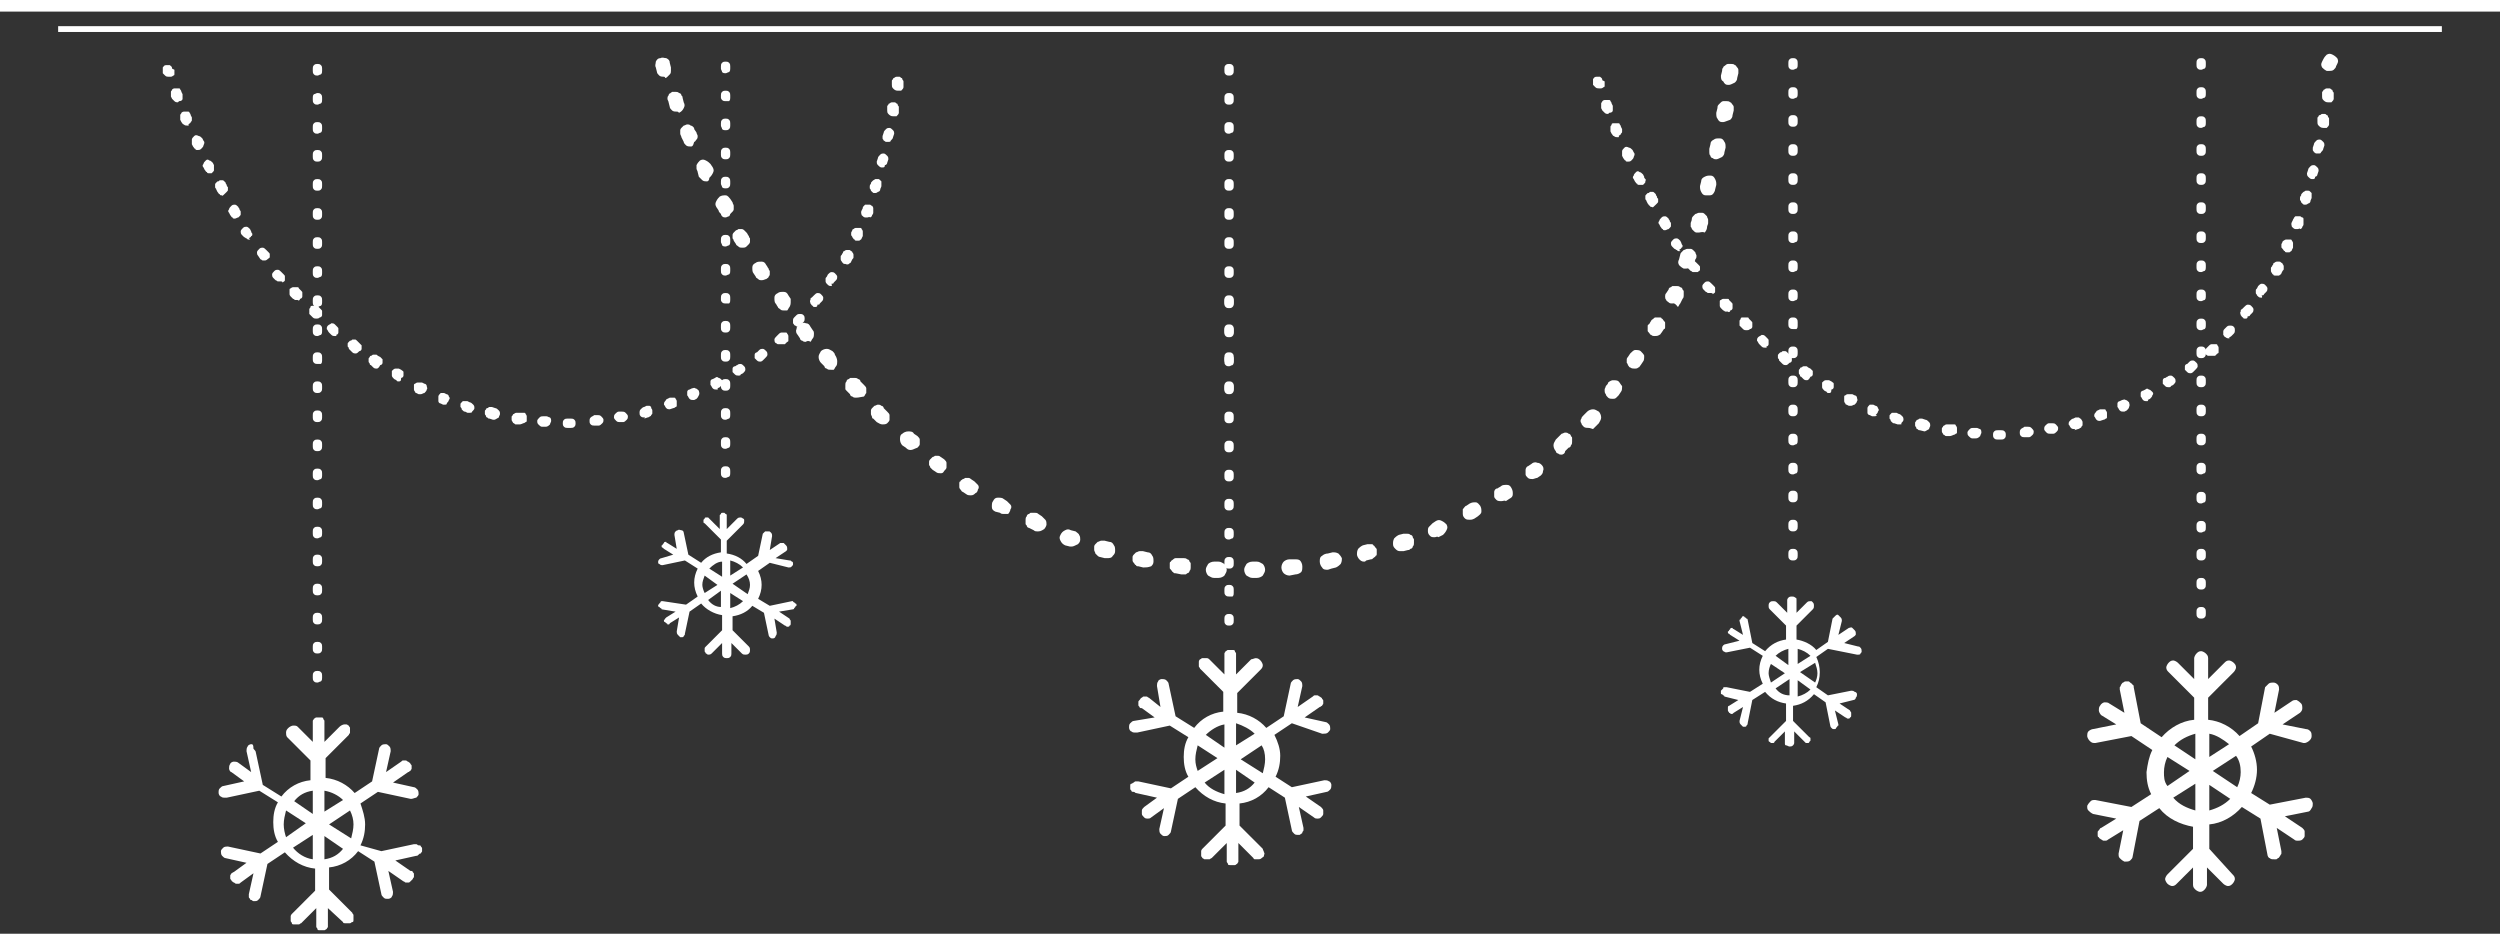 <svg version="1.1" xmlns="http://www.w3.org/2000/svg" xmlns:xlink="http://www.w3.org/1999/xlink" x="0px" y="0px" viewBox="0 0 215 80.3" enable-background="new 0 0 215 80.3" xml:space="preserve"><rect x="0" y="0" width="215" height="80.3" fill="#333333" stroke="none"/><path fill="#FFFFFF" d="M189.3,53.2c-0.1,0-0.2,0-0.3-0.1c-0.1-0.1-0.1-0.2-0.1-0.3v-0.2c0-0.1,0-0.2,0.1-0.3
	c0.1-0.1,0.2-0.1,0.3-0.1c0.1,0,0.2,0,0.3,0.1c0.1,0.1,0.1,0.2,0.1,0.3v0.2c0,0.1,0,0.2-0.1,0.3C189.5,53.2,189.4,53.2,189.3,53.2z
	 M189.3,50.7c-0.1,0-0.2,0-0.3-0.1c-0.1-0.1-0.1-0.2-0.1-0.3v-0.2c0-0.1,0-0.2,0.1-0.3c0.1-0.1,0.2-0.1,0.3-0.1c0.1,0,0.2,0,0.3,0.1
	c0.1,0.1,0.1,0.2,0.1,0.3v0.2c0,0.1,0,0.2-0.1,0.3C189.5,50.7,189.4,50.7,189.3,50.7z M189.3,48.2c-0.1,0-0.2,0-0.3-0.1
	c-0.1-0.1-0.1-0.2-0.1-0.3v-0.2c0-0.1,0-0.2,0.1-0.3c0.1-0.1,0.2-0.1,0.3-0.1c0.1,0,0.2,0,0.3,0.1c0.1,0.1,0.1,0.2,0.1,0.3v0.2
	c0,0.1,0,0.2-0.1,0.3C189.5,48.2,189.4,48.2,189.3,48.2z M189.3,45.8c-0.1,0-0.2,0-0.3-0.1c-0.1-0.1-0.1-0.2-0.1-0.3v-0.2
	c0-0.1,0-0.2,0.1-0.3c0.1-0.1,0.2-0.1,0.3-0.1c0.1,0,0.2,0,0.3,0.1c0.1,0.1,0.1,0.2,0.1,0.3v0.2c0,0.1,0,0.2-0.1,0.3
	C189.5,45.7,189.4,45.8,189.3,45.8z M189.3,43.3c-0.1,0-0.2,0-0.3-0.1c-0.1-0.1-0.1-0.2-0.1-0.3v-0.2c0-0.1,0-0.2,0.1-0.3
	c0.1-0.1,0.2-0.1,0.3-0.1c0.1,0,0.2,0,0.3,0.1c0.1,0.1,0.1,0.2,0.1,0.3v0.2c0,0.1,0,0.2-0.1,0.3C189.5,43.2,189.4,43.3,189.3,43.3z
	 M189.3,40.8c-0.1,0-0.2,0-0.3-0.1c-0.1-0.1-0.1-0.2-0.1-0.3v-0.2c0-0.1,0-0.2,0.1-0.3c0.1-0.1,0.2-0.1,0.3-0.1c0.1,0,0.2,0,0.3,0.1
	c0.1,0.1,0.1,0.2,0.1,0.3v0.2c0,0.1,0,0.2-0.1,0.3C189.5,40.7,189.4,40.8,189.3,40.8z M189.3,38.3c-0.1,0-0.2,0-0.3-0.1
	c-0.1-0.1-0.1-0.2-0.1-0.3v-0.2c0-0.1,0-0.2,0.1-0.3c0.1-0.1,0.2-0.1,0.3-0.1c0.1,0,0.2,0,0.3,0.1c0.1,0.1,0.1,0.2,0.1,0.3v0.2
	c0,0.1,0,0.2-0.1,0.3C189.5,38.3,189.4,38.3,189.3,38.3z M189.3,35.8c-0.1,0-0.2,0-0.3-0.1c-0.1-0.1-0.1-0.2-0.1-0.3v-0.2
	c0-0.1,0-0.2,0.1-0.3c0.1-0.1,0.2-0.1,0.3-0.1c0.1,0,0.2,0,0.3,0.1c0.1,0.1,0.1,0.2,0.1,0.3v0.2c0,0.1,0,0.2-0.1,0.3
	C189.5,35.8,189.4,35.8,189.3,35.8z M189.3,33.3c-0.1,0-0.2,0-0.3-0.1c-0.1-0.1-0.1-0.2-0.1-0.3v-0.2c0-0.1,0-0.2,0.1-0.3
	c0.1-0.1,0.2-0.1,0.3-0.1c0.1,0,0.2,0,0.3,0.1c0.1,0.1,0.1,0.2,0.1,0.3v0.2c0,0.1,0,0.2-0.1,0.3C189.5,33.3,189.4,33.3,189.3,33.3z
	 M189.3,30.8c-0.1,0-0.2,0-0.3-0.1c-0.1-0.1-0.1-0.2-0.1-0.3v-0.2c0-0.1,0-0.2,0.1-0.3c0.1-0.1,0.2-0.1,0.3-0.1c0.1,0,0.2,0,0.3,0.1
	c0.1,0.1,0.1,0.2,0.1,0.3v0.2c0,0.1,0,0.2-0.1,0.3C189.5,30.8,189.4,30.8,189.3,30.8z M189.3,28.4c-0.1,0-0.2,0-0.3-0.1
	c-0.1-0.1-0.1-0.2-0.1-0.3v-0.2c0-0.1,0-0.2,0.1-0.3c0.1-0.1,0.2-0.1,0.3-0.1c0.1,0,0.2,0,0.3,0.1c0.1,0.1,0.1,0.2,0.1,0.3V28
	c0,0.1,0,0.2-0.1,0.3C189.5,28.3,189.4,28.4,189.3,28.4z M189.3,25.9c-0.1,0-0.2,0-0.3-0.1c-0.1-0.1-0.1-0.2-0.1-0.3v-0.2
	c0-0.1,0-0.2,0.1-0.3c0.1-0.1,0.2-0.1,0.3-0.1c0.1,0,0.2,0,0.3,0.1c0.1,0.1,0.1,0.2,0.1,0.3v0.2c0,0.1,0,0.2-0.1,0.3
	C189.5,25.8,189.4,25.9,189.3,25.9z M189.3,23.4c-0.1,0-0.2,0-0.3-0.1c-0.1-0.1-0.1-0.2-0.1-0.3v-0.2c0-0.1,0-0.2,0.1-0.3
	c0.1-0.1,0.2-0.1,0.3-0.1c0.1,0,0.2,0,0.3,0.1c0.1,0.1,0.1,0.2,0.1,0.3V23c0,0.1,0,0.2-0.1,0.3C189.5,23.3,189.4,23.4,189.3,23.4z
	 M189.3,20.9c-0.1,0-0.2,0-0.3-0.1c-0.1-0.1-0.1-0.2-0.1-0.3v-0.2c0-0.1,0-0.2,0.1-0.3c0.1-0.1,0.2-0.1,0.3-0.1c0.1,0,0.2,0,0.3,0.1
	c0.1,0.1,0.1,0.2,0.1,0.3v0.2c0,0.1,0,0.2-0.1,0.3C189.5,20.9,189.4,20.9,189.3,20.9z M189.3,18.4c-0.1,0-0.2,0-0.3-0.1
	c-0.1-0.1-0.1-0.2-0.1-0.3v-0.2c0-0.1,0-0.2,0.1-0.3c0.1-0.1,0.2-0.1,0.3-0.1c0.1,0,0.2,0,0.3,0.1c0.1,0.1,0.1,0.2,0.1,0.3V18
	c0,0.1,0,0.2-0.1,0.3C189.5,18.4,189.4,18.4,189.3,18.4z M189.3,15.9c-0.1,0-0.2,0-0.3-0.1c-0.1-0.1-0.1-0.2-0.1-0.3v-0.2
	c0-0.1,0-0.2,0.1-0.3c0.1-0.1,0.2-0.1,0.3-0.1c0.1,0,0.2,0,0.3,0.1c0.1,0.1,0.1,0.2,0.1,0.3v0.2c0,0.1,0,0.2-0.1,0.3
	C189.5,15.9,189.4,15.9,189.3,15.9z M189.3,13.4c-0.1,0-0.2,0-0.3-0.1c-0.1-0.1-0.1-0.2-0.1-0.3v-0.2c0-0.1,0-0.2,0.1-0.3
	c0.1-0.1,0.2-0.1,0.3-0.1c0.1,0,0.2,0,0.3,0.1c0.1,0.1,0.1,0.2,0.1,0.3v0.2c0,0.1,0,0.2-0.1,0.3C189.5,13.4,189.4,13.4,189.3,13.4z
	 M189.3,11c-0.1,0-0.2,0-0.3-0.1c-0.1-0.1-0.1-0.2-0.1-0.3v-0.2c0-0.1,0-0.2,0.1-0.3c0.1-0.1,0.2-0.1,0.3-0.1c0.1,0,0.2,0,0.3,0.1
	c0.1,0.1,0.1,0.2,0.1,0.3v0.2c0,0.1,0,0.2-0.1,0.3C189.5,10.9,189.4,11,189.3,11z M189.3,8.5c-0.1,0-0.2,0-0.3-0.1
	c-0.1-0.1-0.1-0.2-0.1-0.3V7.9c0-0.1,0-0.2,0.1-0.3c0.1-0.1,0.2-0.1,0.3-0.1c0.1,0,0.2,0,0.3,0.1c0.1,0.1,0.1,0.2,0.1,0.3v0.2
	c0,0.1,0,0.2-0.1,0.3C189.5,8.4,189.4,8.5,189.3,8.5z M189.3,6c-0.1,0-0.2,0-0.3-0.1c-0.1-0.1-0.1-0.2-0.1-0.3V5.4
	c0-0.1,0-0.2,0.1-0.3c0.1-0.1,0.2-0.1,0.3-0.1c0.1,0,0.2,0,0.3,0.1c0.1,0.1,0.1,0.2,0.1,0.3v0.2c0,0.1,0,0.2-0.1,0.3
	C189.5,5.9,189.4,6,189.3,6z"/><path fill="#FFFFFF" d="M62.4,41.1c-0.1,0-0.2,0-0.3-0.1c-0.1-0.1-0.1-0.2-0.1-0.3v-0.2c0-0.1,0-0.2,0.1-0.3
	c0.1-0.1,0.2-0.1,0.3-0.1c0.1,0,0.2,0,0.3,0.1c0.1,0.1,0.1,0.2,0.1,0.3v0.2c0,0.1,0,0.2-0.1,0.3C62.6,41,62.5,41.1,62.4,41.1z
	 M62.4,38.6c-0.1,0-0.2,0-0.3-0.1c-0.1-0.1-0.1-0.2-0.1-0.3V38c0-0.1,0-0.2,0.1-0.3c0.1-0.1,0.2-0.1,0.3-0.1c0.1,0,0.2,0,0.3,0.1
	c0.1,0.1,0.1,0.2,0.1,0.3v0.2c0,0.1,0,0.2-0.1,0.3C62.6,38.5,62.5,38.6,62.4,38.6z M62.4,36.1c-0.1,0-0.2,0-0.3-0.1
	c-0.1-0.1-0.1-0.2-0.1-0.3v-0.2c0-0.1,0-0.2,0.1-0.3c0.1-0.1,0.2-0.1,0.3-0.1c0.1,0,0.2,0,0.3,0.1c0.1,0.1,0.1,0.2,0.1,0.3v0.2
	c0,0.1,0,0.2-0.1,0.3C62.6,36,62.5,36.1,62.4,36.1z M62.4,33.6c-0.1,0-0.2,0-0.3-0.1c-0.1-0.1-0.1-0.2-0.1-0.3V33
	c0-0.1,0-0.2,0.1-0.3c0.1-0.1,0.2-0.1,0.3-0.1c0.1,0,0.2,0,0.3,0.1c0.1,0.1,0.1,0.2,0.1,0.3v0.2c0,0.1,0,0.2-0.1,0.3
	C62.6,33.6,62.5,33.6,62.4,33.6z M62.4,31.1c-0.1,0-0.2,0-0.3-0.1c-0.1-0.1-0.1-0.2-0.1-0.3v-0.2c0-0.1,0-0.2,0.1-0.3
	c0.1-0.1,0.2-0.1,0.3-0.1c0.1,0,0.2,0,0.3,0.1c0.1,0.1,0.1,0.2,0.1,0.3v0.2c0,0.1,0,0.2-0.1,0.3C62.6,31.1,62.5,31.1,62.4,31.1z
	 M62.4,28.6c-0.1,0-0.2,0-0.3-0.1c-0.1-0.1-0.1-0.2-0.1-0.3v-0.2c0-0.1,0-0.2,0.1-0.3c0.1-0.1,0.2-0.1,0.3-0.1c0.1,0,0.2,0,0.3,0.1
	c0.1,0.1,0.1,0.2,0.1,0.3v0.2c0,0.1,0,0.2-0.1,0.3C62.6,28.6,62.5,28.6,62.4,28.6z M62.4,26.1c-0.1,0-0.2,0-0.3-0.1
	C62.1,26,62,25.9,62,25.8v-0.2c0-0.1,0-0.2,0.1-0.3c0.1-0.1,0.2-0.1,0.3-0.1c0.1,0,0.2,0,0.3,0.1c0.1,0.1,0.1,0.2,0.1,0.3v0.2
	c0,0.1,0,0.2-0.1,0.3C62.6,26.1,62.5,26.1,62.4,26.1z M62.4,23.7c-0.1,0-0.2,0-0.3-0.1c-0.1-0.1-0.1-0.2-0.1-0.3v-0.2
	c0-0.1,0-0.2,0.1-0.3c0.1-0.1,0.2-0.1,0.3-0.1c0.1,0,0.2,0,0.3,0.1c0.1,0.1,0.1,0.2,0.1,0.3v0.2c0,0.1,0,0.2-0.1,0.3
	C62.6,23.6,62.5,23.7,62.4,23.7z M62.4,21.2c-0.1,0-0.2,0-0.3-0.1C62.1,21,62,20.9,62,20.8v-0.2c0-0.1,0-0.2,0.1-0.3
	c0.1-0.1,0.2-0.1,0.3-0.1c0.1,0,0.2,0,0.3,0.1c0.1,0.1,0.1,0.2,0.1,0.3v0.2c0,0.1,0,0.2-0.1,0.3C62.6,21.1,62.5,21.2,62.4,21.2z
	 M62.4,18.7c-0.1,0-0.2,0-0.3-0.1c-0.1-0.1-0.1-0.2-0.1-0.3v-0.2c0-0.1,0-0.2,0.1-0.3c0.1-0.1,0.2-0.1,0.3-0.1c0.1,0,0.2,0,0.3,0.1
	c0.1,0.1,0.1,0.2,0.1,0.3v0.2c0,0.1,0,0.2-0.1,0.3C62.6,18.6,62.5,18.7,62.4,18.7z M62.4,16.2c-0.1,0-0.2,0-0.3-0.1
	C62.1,16,62,15.9,62,15.8v-0.2c0-0.1,0-0.2,0.1-0.3c0.1-0.1,0.2-0.1,0.3-0.1c0.1,0,0.2,0,0.3,0.1c0.1,0.1,0.1,0.2,0.1,0.3v0.2
	c0,0.1,0,0.2-0.1,0.3C62.6,16.2,62.5,16.2,62.4,16.2z M62.4,13.7c-0.1,0-0.2,0-0.3-0.1c-0.1-0.1-0.1-0.2-0.1-0.3v-0.2
	c0-0.1,0-0.2,0.1-0.3c0.1-0.1,0.2-0.1,0.3-0.1c0.1,0,0.2,0,0.3,0.1c0.1,0.1,0.1,0.2,0.1,0.3v0.2c0,0.1,0,0.2-0.1,0.3
	C62.6,13.7,62.5,13.7,62.4,13.7z M62.4,11.2c-0.1,0-0.2,0-0.3-0.1C62.1,11,62,10.9,62,10.8v-0.2c0-0.1,0-0.2,0.1-0.3
	c0.1-0.1,0.2-0.1,0.3-0.1c0.1,0,0.2,0,0.3,0.1c0.1,0.1,0.1,0.2,0.1,0.3v0.2c0,0.1,0,0.2-0.1,0.3C62.6,11.2,62.5,11.2,62.4,11.2z
	 M62.4,8.7c-0.1,0-0.2,0-0.3-0.1C62.1,8.6,62,8.5,62,8.4V8.2c0-0.1,0-0.2,0.1-0.3c0.1-0.1,0.2-0.1,0.3-0.1c0.1,0,0.2,0,0.3,0.1
	c0.1,0.1,0.1,0.2,0.1,0.3v0.2c0,0.1,0,0.2-0.1,0.3C62.6,8.7,62.5,8.7,62.4,8.7z M62.4,6.3c-0.1,0-0.2,0-0.3-0.1
	C62.1,6.1,62,6,62,5.9V5.7c0-0.1,0-0.2,0.1-0.3c0.1-0.1,0.2-0.1,0.3-0.1c0.1,0,0.2,0,0.3,0.1c0.1,0.1,0.1,0.2,0.1,0.3v0.2
	c0,0.1,0,0.2-0.1,0.3C62.6,6.2,62.5,6.3,62.4,6.3z"/><path fill="#FFFFFF" d="M105.7,53.8c-0.1,0-0.2,0-0.3-0.1c-0.1-0.1-0.1-0.2-0.1-0.3v-0.2c0-0.1,0-0.2,0.1-0.3
	c0.1-0.1,0.2-0.1,0.3-0.1c0.1,0,0.2,0,0.3,0.1s0.1,0.2,0.1,0.3v0.2c0,0.1,0,0.2-0.1,0.3C105.9,53.8,105.8,53.8,105.7,53.8z
	 M105.7,51.3c-0.1,0-0.2,0-0.3-0.1c-0.1-0.1-0.1-0.2-0.1-0.3v-0.2c0-0.1,0-0.2,0.1-0.3c0.1-0.1,0.2-0.1,0.3-0.1c0.1,0,0.2,0,0.3,0.1
	c0.1,0.1,0.1,0.2,0.1,0.3V51c0,0.1,0,0.2-0.1,0.3C105.9,51.3,105.8,51.3,105.7,51.3z M105.7,48.9c-0.1,0-0.2,0-0.3-0.1
	c-0.1-0.1-0.1-0.2-0.1-0.3v-0.2c0-0.1,0-0.2,0.1-0.3c0.1-0.1,0.2-0.1,0.3-0.1c0.1,0,0.2,0,0.3,0.1s0.1,0.2,0.1,0.3v0.2
	c0,0.1,0,0.2-0.1,0.3S105.8,48.9,105.7,48.9z M105.7,46.4c-0.1,0-0.2,0-0.3-0.1c-0.1-0.1-0.1-0.2-0.1-0.3v-0.2c0-0.1,0-0.2,0.1-0.3
	c0.1-0.1,0.2-0.1,0.3-0.1c0.1,0,0.2,0,0.3,0.1c0.1,0.1,0.1,0.2,0.1,0.3V46c0,0.1,0,0.2-0.1,0.3C105.9,46.3,105.8,46.4,105.7,46.4z
	 M105.7,43.9c-0.1,0-0.2,0-0.3-0.1c-0.1-0.1-0.1-0.2-0.1-0.3v-0.2c0-0.1,0-0.2,0.1-0.3c0.1-0.1,0.2-0.1,0.3-0.1c0.1,0,0.2,0,0.3,0.1
	c0.1,0.1,0.1,0.2,0.1,0.3v0.2c0,0.1,0,0.2-0.1,0.3C105.9,43.9,105.8,43.9,105.7,43.9z M105.7,41.4c-0.1,0-0.2,0-0.3-0.1
	c-0.1-0.1-0.1-0.2-0.1-0.3v-0.2c0-0.1,0-0.2,0.1-0.3c0.1-0.1,0.2-0.1,0.3-0.1c0.1,0,0.2,0,0.3,0.1s0.1,0.2,0.1,0.3V41
	c0,0.1,0,0.2-0.1,0.3C105.9,41.4,105.8,41.4,105.7,41.4z M105.7,38.9c-0.1,0-0.2,0-0.3-0.1c-0.1-0.1-0.1-0.2-0.1-0.3v-0.2
	c0-0.1,0-0.2,0.1-0.3c0.1-0.1,0.2-0.1,0.3-0.1c0.1,0,0.2,0,0.3,0.1c0.1,0.1,0.1,0.2,0.1,0.3v0.2c0,0.1,0,0.2-0.1,0.3
	S105.8,38.9,105.7,38.9z M105.7,36.4c-0.1,0-0.2,0-0.3-0.1c-0.1-0.1-0.1-0.2-0.1-0.3v-0.2c0-0.1,0-0.2,0.1-0.3
	c0.1-0.1,0.2-0.1,0.3-0.1c0.1,0,0.2,0,0.3,0.1c0.1,0.1,0.1,0.2,0.1,0.3v0.2c0,0.1,0,0.2-0.1,0.3C105.9,36.4,105.8,36.4,105.7,36.4z
	 M105.7,33.9c-0.1,0-0.2,0-0.3-0.1c-0.1-0.1-0.1-0.2-0.1-0.3v-0.2c0-0.1,0-0.2,0.1-0.3c0.1-0.1,0.2-0.1,0.3-0.1c0.1,0,0.2,0,0.3,0.1
	c0.1,0.1,0.1,0.2,0.1,0.3v0.2c0,0.1,0,0.2-0.1,0.3S105.8,33.9,105.7,33.9z M105.7,31.5c-0.1,0-0.2,0-0.3-0.1
	c-0.1-0.1-0.1-0.2-0.1-0.3v-0.2c0-0.1,0-0.2,0.1-0.3c0.1-0.1,0.2-0.1,0.3-0.1c0.1,0,0.2,0,0.3,0.1c0.1,0.1,0.1,0.2,0.1,0.3v0.2
	c0,0.1,0,0.2-0.1,0.3C105.9,31.4,105.8,31.5,105.7,31.5z M105.7,29c-0.1,0-0.2,0-0.3-0.1c-0.1-0.1-0.1-0.2-0.1-0.3v-0.2
	c0-0.1,0-0.2,0.1-0.3c0.1-0.1,0.2-0.1,0.3-0.1c0.1,0,0.2,0,0.3,0.1s0.1,0.2,0.1,0.3v0.2c0,0.1,0,0.2-0.1,0.3S105.8,29,105.7,29z
	 M105.7,26.5c-0.1,0-0.2,0-0.3-0.1c-0.1-0.1-0.1-0.2-0.1-0.3v-0.2c0-0.1,0-0.2,0.1-0.3c0.1-0.1,0.2-0.1,0.3-0.1c0.1,0,0.2,0,0.3,0.1
	s0.1,0.2,0.1,0.3v0.2c0,0.1,0,0.2-0.1,0.3C105.9,26.5,105.8,26.5,105.7,26.5z"/><path fill="#FFFFFF" d="M105.7,33.8c-0.1,0-0.2,0-0.3-0.1c-0.1-0.1-0.1-0.2-0.1-0.3v-0.2c0-0.1,0-0.2,0.1-0.3
	c0.1-0.1,0.2-0.1,0.3-0.1c0.1,0,0.2,0,0.3,0.1s0.1,0.2,0.1,0.3v0.2c0,0.1,0,0.2-0.1,0.3S105.8,33.8,105.7,33.8z M105.7,31.3
	c-0.1,0-0.2,0-0.3-0.1c-0.1-0.1-0.1-0.2-0.1-0.3v-0.2c0-0.1,0-0.2,0.1-0.3c0.1-0.1,0.2-0.1,0.3-0.1c0.1,0,0.2,0,0.3,0.1
	c0.1,0.1,0.1,0.2,0.1,0.3V31c0,0.1,0,0.2-0.1,0.3C105.9,31.3,105.8,31.3,105.7,31.3z M105.7,28.9c-0.1,0-0.2,0-0.3-0.1
	c-0.1-0.1-0.1-0.2-0.1-0.3v-0.2c0-0.1,0-0.2,0.1-0.3c0.1-0.1,0.2-0.1,0.3-0.1c0.1,0,0.2,0,0.3,0.1s0.1,0.2,0.1,0.3v0.2
	c0,0.1,0,0.2-0.1,0.3S105.8,28.9,105.7,28.9z M105.7,26.4c-0.1,0-0.2,0-0.3-0.1c-0.1-0.1-0.1-0.2-0.1-0.3v-0.2c0-0.1,0-0.2,0.1-0.3
	c0.1-0.1,0.2-0.1,0.3-0.1c0.1,0,0.2,0,0.3,0.1c0.1,0.1,0.1,0.2,0.1,0.3V26c0,0.1,0,0.2-0.1,0.3C105.9,26.3,105.8,26.4,105.7,26.4z
	 M105.7,23.9c-0.1,0-0.2,0-0.3-0.1c-0.1-0.1-0.1-0.2-0.1-0.3v-0.2c0-0.1,0-0.2,0.1-0.3c0.1-0.1,0.2-0.1,0.3-0.1c0.1,0,0.2,0,0.3,0.1
	c0.1,0.1,0.1,0.2,0.1,0.3v0.2c0,0.1,0,0.2-0.1,0.3C105.9,23.9,105.8,23.9,105.7,23.9z M105.7,21.4c-0.1,0-0.2,0-0.3-0.1
	c-0.1-0.1-0.1-0.2-0.1-0.3v-0.2c0-0.1,0-0.2,0.1-0.3c0.1-0.1,0.2-0.1,0.3-0.1c0.1,0,0.2,0,0.3,0.1c0.1,0.1,0.1,0.2,0.1,0.3V21
	c0,0.1,0,0.2-0.1,0.3C105.9,21.4,105.8,21.4,105.7,21.4z M105.7,18.9c-0.1,0-0.2,0-0.3-0.1c-0.1-0.1-0.1-0.2-0.1-0.3v-0.2
	c0-0.1,0-0.2,0.1-0.3c0.1-0.1,0.2-0.1,0.3-0.1c0.1,0,0.2,0,0.3,0.1c0.1,0.1,0.1,0.2,0.1,0.3v0.2c0,0.1,0,0.2-0.1,0.3
	C105.9,18.9,105.8,18.9,105.7,18.9z M105.7,16.4c-0.1,0-0.2,0-0.3-0.1c-0.1-0.1-0.1-0.2-0.1-0.3v-0.2c0-0.1,0-0.2,0.1-0.3
	c0.1-0.1,0.2-0.1,0.3-0.1c0.1,0,0.2,0,0.3,0.1c0.1,0.1,0.1,0.2,0.1,0.3v0.2c0,0.1,0,0.2-0.1,0.3C105.9,16.4,105.8,16.4,105.7,16.4z
	 M105.7,13.9c-0.1,0-0.2,0-0.3-0.1c-0.1-0.1-0.1-0.2-0.1-0.3v-0.2c0-0.1,0-0.2,0.1-0.3c0.1-0.1,0.2-0.1,0.3-0.1c0.1,0,0.2,0,0.3,0.1
	c0.1,0.1,0.1,0.2,0.1,0.3v0.2c0,0.1,0,0.2-0.1,0.3C105.9,13.9,105.8,13.9,105.7,13.9z M105.7,11.5c-0.1,0-0.2,0-0.3-0.1
	c-0.1-0.1-0.1-0.2-0.1-0.3v-0.2c0-0.1,0-0.2,0.1-0.3c0.1-0.1,0.2-0.1,0.3-0.1c0.1,0,0.2,0,0.3,0.1c0.1,0.1,0.1,0.2,0.1,0.3v0.2
	c0,0.1,0,0.2-0.1,0.3C105.9,11.4,105.8,11.5,105.7,11.5z M105.7,9c-0.1,0-0.2,0-0.3-0.1c-0.1-0.1-0.1-0.2-0.1-0.3V8.4
	c0-0.1,0-0.2,0.1-0.3c0.1-0.1,0.2-0.1,0.3-0.1c0.1,0,0.2,0,0.3,0.1c0.1,0.1,0.1,0.2,0.1,0.3v0.2c0,0.1,0,0.2-0.1,0.3
	S105.8,9,105.7,9z M105.7,6.5c-0.1,0-0.2,0-0.3-0.1c-0.1-0.1-0.1-0.2-0.1-0.3V5.9c0-0.1,0-0.2,0.1-0.3c0.1-0.1,0.2-0.1,0.3-0.1
	c0.1,0,0.2,0,0.3,0.1c0.1,0.1,0.1,0.2,0.1,0.3v0.2c0,0.1,0,0.2-0.1,0.3C105.9,6.5,105.8,6.5,105.7,6.5z"/><path fill="#FFFFFF" d="M27.3,58.7c-0.1,0-0.2,0-0.3-0.1c-0.1-0.1-0.1-0.2-0.1-0.3v-0.2c0-0.1,0-0.2,0.1-0.3
	c0.1-0.1,0.2-0.1,0.3-0.1s0.2,0,0.3,0.1c0.1,0.1,0.1,0.2,0.1,0.3v0.2c0,0.1,0,0.2-0.1,0.3C27.5,58.6,27.4,58.7,27.3,58.7z
	 M27.3,56.2c-0.1,0-0.2,0-0.3-0.1c-0.1-0.1-0.1-0.2-0.1-0.3v-0.2c0-0.1,0-0.2,0.1-0.3c0.1-0.1,0.2-0.1,0.3-0.1s0.2,0,0.3,0.1
	c0.1,0.1,0.1,0.2,0.1,0.3v0.2c0,0.1,0,0.2-0.1,0.3C27.5,56.2,27.4,56.2,27.3,56.2z M27.3,53.7c-0.1,0-0.2,0-0.3-0.1
	c-0.1-0.1-0.1-0.2-0.1-0.3v-0.2c0-0.1,0-0.2,0.1-0.3c0.1-0.1,0.2-0.1,0.3-0.1s0.2,0,0.3,0.1c0.1,0.1,0.1,0.2,0.1,0.3v0.2
	c0,0.1,0,0.2-0.1,0.3C27.5,53.7,27.4,53.7,27.3,53.7z M27.3,51.2c-0.1,0-0.2,0-0.3-0.1c-0.1-0.1-0.1-0.2-0.1-0.3v-0.2
	c0-0.1,0-0.2,0.1-0.3c0.1-0.1,0.2-0.1,0.3-0.1s0.2,0,0.3,0.1c0.1,0.1,0.1,0.2,0.1,0.3v0.2c0,0.1,0,0.2-0.1,0.3
	C27.5,51.2,27.4,51.2,27.3,51.2z M27.3,48.7c-0.1,0-0.2,0-0.3-0.1c-0.1-0.1-0.1-0.2-0.1-0.3v-0.2c0-0.1,0-0.2,0.1-0.3
	c0.1-0.1,0.2-0.1,0.3-0.1s0.2,0,0.3,0.1c0.1,0.1,0.1,0.2,0.1,0.3v0.2c0,0.1,0,0.2-0.1,0.3C27.5,48.7,27.4,48.7,27.3,48.7z
	 M27.3,46.3c-0.1,0-0.2,0-0.3-0.1c-0.1-0.1-0.1-0.2-0.1-0.3v-0.2c0-0.1,0-0.2,0.1-0.3c0.1-0.1,0.2-0.1,0.3-0.1s0.2,0,0.3,0.1
	c0.1,0.1,0.1,0.2,0.1,0.3v0.2c0,0.1,0,0.2-0.1,0.3C27.5,46.2,27.4,46.3,27.3,46.3z M27.3,43.8c-0.1,0-0.2,0-0.3-0.1
	c-0.1-0.1-0.1-0.2-0.1-0.3v-0.2c0-0.1,0-0.2,0.1-0.3c0.1-0.1,0.2-0.1,0.3-0.1s0.2,0,0.3,0.1c0.1,0.1,0.1,0.2,0.1,0.3v0.2
	c0,0.1,0,0.2-0.1,0.3C27.5,43.7,27.4,43.8,27.3,43.8z M27.3,41.3c-0.1,0-0.2,0-0.3-0.1c-0.1-0.1-0.1-0.2-0.1-0.3v-0.2
	c0-0.1,0-0.2,0.1-0.3c0.1-0.1,0.2-0.1,0.3-0.1s0.2,0,0.3,0.1c0.1,0.1,0.1,0.2,0.1,0.3v0.2c0,0.1,0,0.2-0.1,0.3
	C27.5,41.2,27.4,41.3,27.3,41.3z M27.3,38.8c-0.1,0-0.2,0-0.3-0.1c-0.1-0.1-0.1-0.2-0.1-0.3v-0.2c0-0.1,0-0.2,0.1-0.3
	c0.1-0.1,0.2-0.1,0.3-0.1s0.2,0,0.3,0.1c0.1,0.1,0.1,0.2,0.1,0.3v0.2c0,0.1,0,0.2-0.1,0.3C27.5,38.8,27.4,38.8,27.3,38.8z
	 M27.3,36.3c-0.1,0-0.2,0-0.3-0.1c-0.1-0.1-0.1-0.2-0.1-0.3v-0.2c0-0.1,0-0.2,0.1-0.3c0.1-0.1,0.2-0.1,0.3-0.1s0.2,0,0.3,0.1
	c0.1,0.1,0.1,0.2,0.1,0.3v0.2c0,0.1,0,0.2-0.1,0.3C27.5,36.3,27.4,36.3,27.3,36.3z M27.3,33.8c-0.1,0-0.2,0-0.3-0.1
	c-0.1-0.1-0.1-0.2-0.1-0.3v-0.2c0-0.1,0-0.2,0.1-0.3c0.1-0.1,0.2-0.1,0.3-0.1s0.2,0,0.3,0.1c0.1,0.1,0.1,0.2,0.1,0.3v0.2
	c0,0.1,0,0.2-0.1,0.3C27.5,33.8,27.4,33.8,27.3,33.8z M27.3,31.3c-0.1,0-0.2,0-0.3-0.1c-0.1-0.1-0.1-0.2-0.1-0.3v-0.2
	c0-0.1,0-0.2,0.1-0.3c0.1-0.1,0.2-0.1,0.3-0.1s0.2,0,0.3,0.1c0.1,0.1,0.1,0.2,0.1,0.3V31c0,0.1,0,0.2-0.1,0.3
	C27.5,31.3,27.4,31.3,27.3,31.3z M27.3,28.9c-0.1,0-0.2,0-0.3-0.1c-0.1-0.1-0.1-0.2-0.1-0.3v-0.2c0-0.1,0-0.2,0.1-0.3
	c0.1-0.1,0.2-0.1,0.3-0.1s0.2,0,0.3,0.1c0.1,0.1,0.1,0.2,0.1,0.3v0.2c0,0.1,0,0.2-0.1,0.3C27.5,28.8,27.4,28.9,27.3,28.9z
	 M27.3,26.4c-0.1,0-0.2,0-0.3-0.1c-0.1-0.1-0.1-0.2-0.1-0.3v-0.2c0-0.1,0-0.2,0.1-0.3c0.1-0.1,0.2-0.1,0.3-0.1s0.2,0,0.3,0.1
	c0.1,0.1,0.1,0.2,0.1,0.3V26c0,0.1,0,0.2-0.1,0.3C27.5,26.3,27.4,26.4,27.3,26.4z M27.3,23.9c-0.1,0-0.2,0-0.3-0.1
	c-0.1-0.1-0.1-0.2-0.1-0.3v-0.2c0-0.1,0-0.2,0.1-0.3c0.1-0.1,0.2-0.1,0.3-0.1s0.2,0,0.3,0.1c0.1,0.1,0.1,0.2,0.1,0.3v0.2
	c0,0.1,0,0.2-0.1,0.3C27.5,23.8,27.4,23.9,27.3,23.9z M27.3,21.4c-0.1,0-0.2,0-0.3-0.1c-0.1-0.1-0.1-0.2-0.1-0.3v-0.2
	c0-0.1,0-0.2,0.1-0.3c0.1-0.1,0.2-0.1,0.3-0.1s0.2,0,0.3,0.1c0.1,0.1,0.1,0.2,0.1,0.3V21c0,0.1,0,0.2-0.1,0.3
	C27.5,21.4,27.4,21.4,27.3,21.4z M27.3,18.9c-0.1,0-0.2,0-0.3-0.1c-0.1-0.1-0.1-0.2-0.1-0.3v-0.2c0-0.1,0-0.2,0.1-0.3
	c0.1-0.1,0.2-0.1,0.3-0.1s0.2,0,0.3,0.1c0.1,0.1,0.1,0.2,0.1,0.3v0.2c0,0.1,0,0.2-0.1,0.3C27.5,18.9,27.4,18.9,27.3,18.9z
	 M27.3,16.4c-0.1,0-0.2,0-0.3-0.1c-0.1-0.1-0.1-0.2-0.1-0.3v-0.2c0-0.1,0-0.2,0.1-0.3c0.1-0.1,0.2-0.1,0.3-0.1s0.2,0,0.3,0.1
	c0.1,0.1,0.1,0.2,0.1,0.3V16c0,0.1,0,0.2-0.1,0.3C27.5,16.4,27.4,16.4,27.3,16.4z M27.3,13.9c-0.1,0-0.2,0-0.3-0.1
	c-0.1-0.1-0.1-0.2-0.1-0.3v-0.2c0-0.1,0-0.2,0.1-0.3c0.1-0.1,0.2-0.1,0.3-0.1s0.2,0,0.3,0.1c0.1,0.1,0.1,0.2,0.1,0.3v0.2
	c0,0.1,0,0.2-0.1,0.3C27.5,13.9,27.4,13.9,27.3,13.9z M27.3,11.5c-0.1,0-0.2,0-0.3-0.1c-0.1-0.1-0.1-0.2-0.1-0.3v-0.2
	c0-0.1,0-0.2,0.1-0.3c0.1-0.1,0.2-0.1,0.3-0.1s0.2,0,0.3,0.1c0.1,0.1,0.1,0.2,0.1,0.3v0.2c0,0.1,0,0.2-0.1,0.3
	C27.5,11.4,27.4,11.5,27.3,11.5z M27.3,9c-0.1,0-0.2,0-0.3-0.1c-0.1-0.1-0.1-0.2-0.1-0.3V8.4c0-0.1,0-0.2,0.1-0.3
	C27.1,8.1,27.2,8,27.3,8s0.2,0,0.3,0.1c0.1,0.1,0.1,0.2,0.1,0.3v0.2c0,0.1,0,0.2-0.1,0.3C27.5,8.9,27.4,9,27.3,9z M27.3,6.5
	c-0.1,0-0.2,0-0.3-0.1c-0.1-0.1-0.1-0.2-0.1-0.3V5.9c0-0.1,0-0.2,0.1-0.3c0.1-0.1,0.2-0.1,0.3-0.1s0.2,0,0.3,0.1
	c0.1,0.1,0.1,0.2,0.1,0.3v0.2c0,0.1,0,0.2-0.1,0.3C27.5,6.4,27.4,6.5,27.3,6.5z"/><path fill="#FFFFFF" d="M154.2,48.2c-0.1,0-0.2,0-0.3-0.1c-0.1-0.1-0.1-0.2-0.1-0.3v-0.2c0-0.1,0-0.2,0.1-0.3
	c0.1-0.1,0.2-0.1,0.3-0.1c0.1,0,0.2,0,0.3,0.1c0.1,0.1,0.1,0.2,0.1,0.3v0.2c0,0.1,0,0.2-0.1,0.3C154.4,48.2,154.3,48.2,154.2,48.2z
	 M154.2,45.7c-0.1,0-0.2,0-0.3-0.1c-0.1-0.1-0.1-0.2-0.1-0.3v-0.2c0-0.1,0-0.2,0.1-0.3c0.1-0.1,0.2-0.1,0.3-0.1c0.1,0,0.2,0,0.3,0.1
	c0.1,0.1,0.1,0.2,0.1,0.3v0.2c0,0.1,0,0.2-0.1,0.3C154.4,45.7,154.3,45.7,154.2,45.7z M154.2,43.2c-0.1,0-0.2,0-0.3-0.1
	c-0.1-0.1-0.1-0.2-0.1-0.3v-0.2c0-0.1,0-0.2,0.1-0.3c0.1-0.1,0.2-0.1,0.3-0.1c0.1,0,0.2,0,0.3,0.1c0.1,0.1,0.1,0.2,0.1,0.3v0.2
	c0,0.1,0,0.2-0.1,0.3C154.4,43.2,154.3,43.2,154.2,43.2z M154.2,40.8c-0.1,0-0.2,0-0.3-0.1c-0.1-0.1-0.1-0.2-0.1-0.3v-0.2
	c0-0.1,0-0.2,0.1-0.3c0.1-0.1,0.2-0.1,0.3-0.1c0.1,0,0.2,0,0.3,0.1c0.1,0.1,0.1,0.2,0.1,0.3v0.2c0,0.1,0,0.2-0.1,0.3
	C154.4,40.7,154.3,40.8,154.2,40.8z M154.2,38.3c-0.1,0-0.2,0-0.3-0.1c-0.1-0.1-0.1-0.2-0.1-0.3v-0.2c0-0.1,0-0.2,0.1-0.3
	c0.1-0.1,0.2-0.1,0.3-0.1c0.1,0,0.2,0,0.3,0.1c0.1,0.1,0.1,0.2,0.1,0.3v0.2c0,0.1,0,0.2-0.1,0.3C154.4,38.2,154.3,38.3,154.2,38.3z
	 M154.2,35.8c-0.1,0-0.2,0-0.3-0.1c-0.1-0.1-0.1-0.2-0.1-0.3v-0.2c0-0.1,0-0.2,0.1-0.3c0.1-0.1,0.2-0.1,0.3-0.1c0.1,0,0.2,0,0.3,0.1
	c0.1,0.1,0.1,0.2,0.1,0.3v0.2c0,0.1,0,0.2-0.1,0.3C154.4,35.8,154.3,35.8,154.2,35.8z M154.2,33.3c-0.1,0-0.2,0-0.3-0.1
	c-0.1-0.1-0.1-0.2-0.1-0.3v-0.2c0-0.1,0-0.2,0.1-0.3c0.1-0.1,0.2-0.1,0.3-0.1c0.1,0,0.2,0,0.3,0.1c0.1,0.1,0.1,0.2,0.1,0.3v0.2
	c0,0.1,0,0.2-0.1,0.3C154.4,33.3,154.3,33.3,154.2,33.3z M154.2,30.8c-0.1,0-0.2,0-0.3-0.1c-0.1-0.1-0.1-0.2-0.1-0.3v-0.2
	c0-0.1,0-0.2,0.1-0.3c0.1-0.1,0.2-0.1,0.3-0.1c0.1,0,0.2,0,0.3,0.1c0.1,0.1,0.1,0.2,0.1,0.3v0.2c0,0.1,0,0.2-0.1,0.3
	C154.4,30.8,154.3,30.8,154.2,30.8z M154.2,28.3c-0.1,0-0.2,0-0.3-0.1c-0.1-0.1-0.1-0.2-0.1-0.3v-0.2c0-0.1,0-0.2,0.1-0.3
	c0.1-0.1,0.2-0.1,0.3-0.1c0.1,0,0.2,0,0.3,0.1c0.1,0.1,0.1,0.2,0.1,0.3V28c0,0.1,0,0.2-0.1,0.3C154.4,28.3,154.3,28.3,154.2,28.3z
	 M154.2,25.9c-0.1,0-0.2,0-0.3-0.1c-0.1-0.1-0.1-0.2-0.1-0.3v-0.2c0-0.1,0-0.2,0.1-0.3c0.1-0.1,0.2-0.1,0.3-0.1c0.1,0,0.2,0,0.3,0.1
	c0.1,0.1,0.1,0.2,0.1,0.3v0.2c0,0.1,0,0.2-0.1,0.3C154.4,25.8,154.3,25.9,154.2,25.9z M154.2,23.4c-0.1,0-0.2,0-0.3-0.1
	c-0.1-0.1-0.1-0.2-0.1-0.3v-0.2c0-0.1,0-0.2,0.1-0.3c0.1-0.1,0.2-0.1,0.3-0.1c0.1,0,0.2,0,0.3,0.1c0.1,0.1,0.1,0.2,0.1,0.3V23
	c0,0.1,0,0.2-0.1,0.3C154.4,23.3,154.3,23.4,154.2,23.4z M154.2,20.9c-0.1,0-0.2,0-0.3-0.1c-0.1-0.1-0.1-0.2-0.1-0.3v-0.2
	c0-0.1,0-0.2,0.1-0.3c0.1-0.1,0.2-0.1,0.3-0.1c0.1,0,0.2,0,0.3,0.1c0.1,0.1,0.1,0.2,0.1,0.3v0.2c0,0.1,0,0.2-0.1,0.3
	C154.4,20.8,154.3,20.9,154.2,20.9z M154.2,18.4c-0.1,0-0.2,0-0.3-0.1c-0.1-0.1-0.1-0.2-0.1-0.3v-0.2c0-0.1,0-0.2,0.1-0.3
	c0.1-0.1,0.2-0.1,0.3-0.1c0.1,0,0.2,0,0.3,0.1c0.1,0.1,0.1,0.2,0.1,0.3V18c0,0.1,0,0.2-0.1,0.3C154.4,18.4,154.3,18.4,154.2,18.4z
	 M154.2,15.9c-0.1,0-0.2,0-0.3-0.1c-0.1-0.1-0.1-0.2-0.1-0.3v-0.2c0-0.1,0-0.2,0.1-0.3c0.1-0.1,0.2-0.1,0.3-0.1c0.1,0,0.2,0,0.3,0.1
	c0.1,0.1,0.1,0.2,0.1,0.3v0.2c0,0.1,0,0.2-0.1,0.3C154.4,15.9,154.3,15.9,154.2,15.9z M154.2,13.4c-0.1,0-0.2,0-0.3-0.1
	c-0.1-0.1-0.1-0.2-0.1-0.3v-0.2c0-0.1,0-0.2,0.1-0.3c0.1-0.1,0.2-0.1,0.3-0.1c0.1,0,0.2,0,0.3,0.1c0.1,0.1,0.1,0.2,0.1,0.3V13
	c0,0.1,0,0.2-0.1,0.3C154.4,13.4,154.3,13.4,154.2,13.4z M154.2,10.9c-0.1,0-0.2,0-0.3-0.1c-0.1-0.1-0.1-0.2-0.1-0.3v-0.2
	c0-0.1,0-0.2,0.1-0.3c0.1-0.1,0.2-0.1,0.3-0.1c0.1,0,0.2,0,0.3,0.1c0.1,0.1,0.1,0.2,0.1,0.3v0.2c0,0.1,0,0.2-0.1,0.3
	C154.4,10.9,154.3,10.9,154.2,10.9z M154.2,8.5c-0.1,0-0.2,0-0.3-0.1c-0.1-0.1-0.1-0.2-0.1-0.3V7.9c0-0.1,0-0.2,0.1-0.3
	c0.1-0.1,0.2-0.1,0.3-0.1c0.1,0,0.2,0,0.3,0.1c0.1,0.1,0.1,0.2,0.1,0.3v0.2c0,0.1,0,0.2-0.1,0.3C154.4,8.4,154.3,8.5,154.2,8.5z
	 M154.2,6c-0.1,0-0.2,0-0.3-0.1c-0.1-0.1-0.1-0.2-0.1-0.3V5.4c0-0.1,0-0.2,0.1-0.3c0.1-0.1,0.2-0.1,0.3-0.1c0.1,0,0.2,0,0.3,0.1
	c0.1,0.1,0.1,0.2,0.1,0.3v0.2c0,0.1,0,0.2-0.1,0.3C154.4,5.9,154.3,6,154.2,6z"/><path fill="#FFFFFF" d="M198.1,63.9c0,0,0.1,0,0.1,0c0.1,0,0.3-0.1,0.4-0.2c0.1-0.1,0.2-0.2,0.2-0.4c0-0.1,0-0.3-0.1-0.4
	c-0.1-0.1-0.2-0.2-0.4-0.2l-2-0.4l1.5-1c0.1-0.1,0.2-0.2,0.2-0.4c0-0.1,0-0.3-0.1-0.4c-0.1-0.1-0.2-0.2-0.4-0.3
	c-0.1,0-0.3,0-0.4,0.1l-1.5,1l0.4-2c0-0.1,0-0.3-0.1-0.4c-0.1-0.1-0.2-0.2-0.4-0.2c-0.1,0-0.3,0-0.4,0.1c-0.1,0.1-0.2,0.2-0.3,0.3
	l-0.6,3.1l-1.6,1.1c-0.7-0.8-1.7-1.3-2.7-1.4v-1.9l2.2-2.2c0.1-0.1,0.2-0.3,0.2-0.4c0-0.2-0.1-0.3-0.2-0.4c-0.1-0.1-0.3-0.2-0.4-0.2
	c-0.2,0-0.3,0.1-0.4,0.2l-1.4,1.4v-1.8c0-0.2-0.1-0.3-0.2-0.4c-0.1-0.1-0.3-0.2-0.4-0.2c-0.2,0-0.3,0.1-0.4,0.2
	c-0.1,0.1-0.2,0.3-0.2,0.4v1.8l-1.4-1.4c-0.1-0.1-0.3-0.2-0.4-0.2c-0.2,0-0.3,0.1-0.4,0.2c-0.1,0.1-0.2,0.3-0.2,0.4
	c0,0.2,0.1,0.3,0.2,0.4l2.2,2.2v1.9c-1.1,0.1-2.1,0.7-2.8,1.5l-1.8-1.2l-0.6-3.1c0-0.1,0-0.2-0.1-0.2c0-0.1-0.1-0.1-0.2-0.2
	c-0.1-0.1-0.1-0.1-0.2-0.1s-0.2,0-0.2,0c-0.1,0-0.2,0.1-0.2,0.1c-0.1,0-0.1,0.1-0.2,0.2c0,0.1-0.1,0.2-0.1,0.2c0,0.1,0,0.2,0,0.2
	l0.4,2l-1.3-0.8c-0.1-0.1-0.3-0.1-0.4-0.1c-0.1,0-0.3,0.1-0.4,0.3c-0.1,0.1-0.1,0.3-0.1,0.4c0,0.1,0.1,0.3,0.2,0.4l1.3,0.8l-2,0.4
	c-0.1,0-0.3,0.1-0.4,0.2c-0.1,0.1-0.1,0.3-0.1,0.4c0,0.1,0.1,0.3,0.2,0.4c0.1,0.1,0.2,0.2,0.4,0.2c0,0,0.1,0,0.1,0l3.1-0.6l1.8,1.2
	c-0.3,0.6-0.4,1.2-0.5,1.9c0,0.7,0.1,1.3,0.4,1.9l-1.7,1.1l-3.1-0.6c-0.2,0-0.3,0-0.4,0.1c-0.1,0.1-0.2,0.2-0.3,0.4
	c0,0.2,0,0.3,0.1,0.4c0.1,0.1,0.2,0.2,0.4,0.3l2,0.4l-1.3,0.8c-0.1,0-0.1,0.1-0.2,0.2s-0.1,0.1-0.1,0.2c0,0.1,0,0.2,0,0.2
	c0,0.1,0,0.2,0.1,0.2c0,0.1,0.1,0.1,0.2,0.2c0.1,0,0.1,0.1,0.2,0.1c0.1,0,0.2,0,0.2,0c0.1,0,0.2-0.1,0.2-0.1l1.3-0.8l-0.4,2
	c0,0.2,0,0.3,0.1,0.4c0.1,0.1,0.2,0.2,0.4,0.3c0,0,0.1,0,0.1,0c0.1,0,0.3,0,0.4-0.1c0.1-0.1,0.2-0.2,0.2-0.3l0.6-3.1l1.7-1.1
	c0.7,0.9,1.8,1.4,2.9,1.6V73l-2.2,2.2c-0.1,0.1-0.2,0.3-0.2,0.4s0.1,0.3,0.2,0.4c0.1,0.1,0.3,0.2,0.4,0.2c0.2,0,0.3-0.1,0.4-0.2
	l1.4-1.4v1.5c0,0.2,0.1,0.3,0.2,0.4c0.1,0.1,0.3,0.2,0.4,0.2c0.2,0,0.3-0.1,0.4-0.2c0.1-0.1,0.2-0.3,0.2-0.4v-1.5l1.4,1.4
	c0.1,0.1,0.3,0.2,0.4,0.2c0.2,0,0.3-0.1,0.4-0.2c0.1-0.1,0.2-0.3,0.2-0.4c0-0.2-0.1-0.3-0.2-0.4L190,73v-2.1
	c1.1-0.1,2.1-0.7,2.8-1.5l1.6,1l0.6,3.1c0,0.1,0.1,0.3,0.2,0.3c0.1,0.1,0.2,0.1,0.4,0.1c0,0,0.1,0,0.1,0c0.1,0,0.1,0,0.2-0.1
	c0.1,0,0.1-0.1,0.2-0.2c0-0.1,0.1-0.1,0.1-0.2c0-0.1,0-0.2,0-0.2l-0.4-2l1.5,1c0.1,0.1,0.2,0.1,0.3,0.1c0.1,0,0.3,0,0.4-0.1
	c0.1-0.1,0.2-0.2,0.2-0.3c0-0.1,0-0.3,0-0.4c0-0.1-0.1-0.2-0.2-0.3l-1.5-1l2-0.4c0.1,0,0.2-0.1,0.3-0.3c0.1-0.1,0.1-0.3,0.1-0.4
	c0-0.1-0.1-0.3-0.2-0.4s-0.3-0.1-0.4-0.1l-3.1,0.6l-1.6-1c0.3-0.6,0.5-1.3,0.5-2c0-0.7-0.2-1.4-0.5-2l1.6-1.1L198.1,63.9z M191.7,64
	l-1.7,1.1v-2C190.6,63.2,191.2,63.6,191.7,64L191.7,64z M188.8,63.1v2.2l-1.8-1.2C187.5,63.6,188.1,63.3,188.8,63.1z M186.1,66.4
	c0-0.4,0.1-0.9,0.3-1.3l1.9,1.2l-1.9,1.3C186.1,67.2,186.1,66.8,186.1,66.4z M186.9,68.6l1.9-1.2v2.3
	C188.1,69.5,187.4,69.2,186.9,68.6z M190,69.7v-2.2l1.8,1.2C191.3,69.2,190.7,69.5,190,69.7L190,69.7z M192.7,66.4
	c0,0.4-0.1,0.9-0.3,1.3l-2.1-1.4l2-1.3C192.6,65.4,192.7,65.9,192.7,66.4L192.7,66.4z"/><path fill="#FFFFFF" d="M67.8,48.8C67.8,48.8,67.8,48.8,67.8,48.8c0.2,0,0.2,0,0.3-0.1c0.1-0.1,0.1-0.1,0.1-0.2c0-0.1,0-0.2-0.1-0.2
	c-0.1-0.1-0.1-0.1-0.2-0.1l-1.2-0.2l0.9-0.6c0.1-0.1,0.1-0.1,0.1-0.2c0-0.1,0-0.2-0.1-0.3c-0.1-0.1-0.1-0.1-0.2-0.2
	c-0.1,0-0.2,0-0.3,0l-0.9,0.6l0.2-1.2c0-0.1,0-0.2-0.1-0.3c-0.1-0.1-0.1-0.1-0.2-0.1c-0.1,0-0.2,0-0.3,0c-0.1,0.1-0.1,0.1-0.2,0.2
	l-0.4,1.9l-1,0.7c-0.4-0.5-1-0.8-1.7-0.9v-1.1l1.4-1.4c0.1-0.1,0.1-0.2,0.1-0.3c0-0.1,0-0.2-0.1-0.2c-0.1-0.1-0.2-0.1-0.2-0.1
	c-0.1,0-0.2,0-0.3,0.1l-0.9,0.9v-1.1c0,0,0-0.1,0-0.1c0,0,0-0.1-0.1-0.1c0,0-0.1-0.1-0.1-0.1c0,0-0.1,0-0.1,0c0,0-0.1,0-0.1,0
	s-0.1,0-0.1,0.1c0,0-0.1,0.1-0.1,0.1c0,0,0,0.1,0,0.1v1.1l-0.9-0.9c0,0-0.1-0.1-0.1-0.1c0,0-0.1,0-0.1,0c0,0-0.1,0-0.1,0
	c0,0-0.1,0-0.1,0.1c0,0-0.1,0.1-0.1,0.1c0,0,0,0.1,0,0.1c0,0,0,0.1,0,0.1c0,0,0,0.1,0.1,0.1l1.4,1.4v1.1c-0.7,0.1-1.3,0.4-1.7,0.9
	l-1.1-0.7l-0.4-1.9c0-0.1-0.1-0.2-0.2-0.2c-0.1,0-0.2-0.1-0.3,0c-0.1,0-0.2,0.1-0.2,0.1c-0.1,0.1-0.1,0.2-0.1,0.3l0.2,1.2l-0.8-0.5
	c0,0-0.1,0-0.1-0.1c0,0-0.1,0-0.1,0c0,0-0.1,0-0.1,0.1c0,0-0.1,0.1-0.1,0.1c0,0,0,0.1-0.1,0.1c0,0,0,0.1,0,0.1c0,0,0,0.1,0.1,0.1
	c0,0,0.1,0.1,0.1,0.1l0.8,0.5L56.9,48c-0.1,0-0.2,0.1-0.2,0.1c-0.1,0.1-0.1,0.2-0.1,0.2c0,0.1,0,0.2,0.1,0.2
	c0.1,0.1,0.2,0.1,0.2,0.1c0,0,0,0,0.1,0l1.9-0.4l1.1,0.7c-0.2,0.4-0.3,0.8-0.3,1.2c0,0.4,0.1,0.8,0.3,1.2l-1,0.7L57,51.7
	c0,0-0.1,0-0.1,0c0,0-0.1,0-0.1,0.1c0,0-0.1,0.1-0.1,0.1c0,0,0,0.1-0.1,0.1c0,0,0,0.1,0,0.1c0,0,0,0.1,0.1,0.1c0,0,0.1,0.1,0.1,0.1
	c0,0,0.1,0,0.1,0.1l1.2,0.2l-0.8,0.5c0,0-0.1,0.1-0.1,0.1c0,0,0,0.1-0.1,0.1c0,0,0,0.1,0,0.1c0,0,0,0.1,0.1,0.1c0,0,0.1,0.1,0.1,0.1
	c0,0,0.1,0,0.1,0.1c0,0,0.1,0,0.1,0c0,0,0.1,0,0.1-0.1l0.8-0.5l-0.2,1.2c0,0.1,0,0.2,0.1,0.3c0.1,0.1,0.1,0.1,0.2,0.2c0,0,0,0,0.1,0
	c0.1,0,0.2,0,0.2-0.1c0.1-0.1,0.1-0.1,0.1-0.2l0.4-1.9l1-0.7c0.4,0.5,1.1,0.9,1.8,1v1.3l-1.4,1.4c-0.1,0.1-0.1,0.1-0.1,0.2
	s0,0.1,0,0.2c0,0.1,0.1,0.1,0.1,0.2c0.1,0,0.1,0.1,0.2,0.1c0.1,0,0.2,0,0.3-0.1l0.9-0.9v0.9c0,0.1,0,0.2,0.1,0.3
	c0.1,0.1,0.2,0.1,0.3,0.1c0.1,0,0.2,0,0.3-0.1c0.1-0.1,0.1-0.2,0.1-0.3v-0.9l0.9,0.9c0.1,0.1,0.2,0.1,0.3,0.1c0.1,0,0.2,0,0.3-0.1
	c0.1-0.1,0.1-0.2,0.1-0.3c0-0.1,0-0.2-0.1-0.3l-1.4-1.4V53c0.7-0.1,1.3-0.4,1.7-0.9l1,0.6l0.4,1.9c0,0.1,0.1,0.2,0.1,0.2
	c0.1,0.1,0.1,0.1,0.2,0.1c0,0,0,0,0.1,0c0.1,0,0.2-0.1,0.2-0.2c0.1-0.1,0.1-0.2,0.1-0.3l-0.2-1.2l0.9,0.6c0.1,0,0.1,0.1,0.2,0.1
	c0.1,0,0.2,0,0.2-0.1c0.1,0,0.1-0.1,0.1-0.2c0-0.1,0-0.2,0-0.2c0-0.1-0.1-0.1-0.1-0.2l-0.9-0.6l1.2-0.2c0,0,0.1,0,0.1-0.1
	c0,0,0.1-0.1,0.1-0.1c0,0,0-0.1,0.1-0.1c0,0,0-0.1,0-0.1c0,0,0-0.1-0.1-0.1c0,0-0.1-0.1-0.1-0.1c0,0-0.1,0-0.1-0.1c0,0-0.1,0-0.1,0
	l-1.9,0.4l-1-0.6c0.2-0.4,0.3-0.8,0.3-1.2c0-0.4-0.1-0.8-0.3-1.2l1-0.7L67.8,48.8z M63.9,48.8l-1.1,0.7v-1.3
	C63.2,48.3,63.6,48.5,63.9,48.8z M62.1,48.3v1.3L61,48.9C61.3,48.6,61.7,48.3,62.1,48.3z M60.4,50.3c0-0.3,0.1-0.5,0.2-0.8l1.1,0.8
	L60.6,51C60.5,50.8,60.4,50.5,60.4,50.3z M60.9,51.6l1.1-0.8v1.4C61.6,52.2,61.2,52,60.9,51.6L60.9,51.6z M62.8,52.3v-1.3l1.1,0.7
	C63.6,52,63.2,52.2,62.8,52.3z M64.5,50.3c0,0.3-0.1,0.5-0.2,0.8L63,50.2l1.2-0.8C64.4,49.7,64.5,50,64.5,50.3z"/><path fill="#FFFFFF" d="M159.7,56.3C159.7,56.3,159.8,56.3,159.7,56.3c0.2,0,0.3,0,0.3-0.1c0.1-0.1,0.1-0.1,0.1-0.2
	c0-0.1,0-0.2-0.1-0.3c-0.1-0.1-0.1-0.1-0.2-0.1l-1.2-0.3l0.9-0.6c0.1-0.1,0.1-0.1,0.1-0.2c0-0.1,0-0.2-0.1-0.3s-0.1-0.1-0.2-0.2
	s-0.2,0-0.3,0l-0.9,0.6l0.3-1.2c0-0.1,0-0.2-0.1-0.3c-0.1-0.1-0.1-0.1-0.2-0.2s-0.2,0-0.3,0.1c-0.1,0.1-0.1,0.1-0.2,0.2l-0.4,2
	l-1,0.7c-0.4-0.5-1.1-0.8-1.7-0.9v-1.2l1.4-1.4c0.1-0.1,0.1-0.2,0.1-0.3s0-0.2-0.1-0.3c0,0-0.1-0.1-0.1-0.1c0,0-0.1,0-0.1,0
	c-0.1,0-0.2,0-0.3,0.1l-0.9,0.9v-1.1c0-0.1,0-0.2-0.1-0.2c-0.1-0.1-0.2-0.1-0.3-0.1s-0.2,0-0.3,0.1c-0.1,0.1-0.1,0.2-0.1,0.2v1.1
	l-0.9-0.9c-0.1-0.1-0.2-0.1-0.3-0.1c-0.1,0-0.2,0-0.3,0.1c-0.1,0.1-0.1,0.2-0.1,0.3c0,0.1,0,0.2,0.1,0.3l1.4,1.4v1.2
	c-0.7,0.1-1.3,0.4-1.8,1l-1.1-0.7l-0.4-2c0,0,0-0.1-0.1-0.1c0,0-0.1-0.1-0.1-0.1c0,0-0.1,0-0.1-0.1c0,0-0.1,0-0.1,0
	c0,0-0.1,0-0.1,0.1c0,0-0.1,0.1-0.1,0.1c0,0,0,0.1-0.1,0.1c0,0,0,0.1,0,0.1l0.3,1.2l-0.8-0.5c0,0-0.1,0-0.1-0.1c0,0-0.1,0-0.1,0
	c0,0-0.1,0-0.1,0.1c0,0-0.1,0.1-0.1,0.1c0,0,0,0.1-0.1,0.1c0,0,0,0.1,0,0.1c0,0,0,0.1,0.1,0.1c0,0,0.1,0.1,0.1,0.1l0.8,0.5l-1.2,0.3
	c-0.1,0-0.2,0.1-0.2,0.1c-0.1,0.1-0.1,0.2-0.1,0.3s0.1,0.2,0.1,0.2s0.2,0.1,0.2,0.1c0,0,0.1,0,0.1,0l2-0.4l1.1,0.7
	c-0.2,0.4-0.3,0.8-0.3,1.2c0,0.4,0.1,0.8,0.3,1.2l-1.1,0.7l-2-0.4c0,0-0.1,0-0.2,0c-0.1,0-0.1,0-0.1,0.1c0,0-0.1,0.1-0.1,0.1
	c0,0-0.1,0.1-0.1,0.1c0,0.1,0,0.1,0,0.2c0,0.1,0,0.1,0.1,0.1c0,0,0.1,0.1,0.1,0.1c0,0,0.1,0,0.1,0.1l1.2,0.3l-0.8,0.5
	c-0.1,0-0.1,0.1-0.1,0.2c0,0.1,0,0.2,0,0.2c0,0.1,0.1,0.1,0.1,0.2c0.1,0,0.1,0.1,0.2,0.1c0.1,0,0.1,0,0.2-0.1l0.8-0.5l-0.3,1.2
	c0,0.1,0,0.2,0.1,0.3c0.1,0.1,0.1,0.1,0.2,0.2c0,0,0.1,0,0.1,0c0.1,0,0.2,0,0.2-0.1c0.1-0.1,0.1-0.1,0.1-0.2l0.4-2l1.1-0.7
	c0.5,0.6,1.1,0.9,1.8,1V62l-1.4,1.4c0,0-0.1,0.1-0.1,0.1c0,0,0,0.1,0,0.1c0,0,0,0.1,0,0.1c0,0,0,0.1,0.1,0.1c0,0,0.1,0.1,0.1,0.1
	c0,0,0.1,0,0.1,0c0,0,0.1,0,0.1,0s0.1,0,0.1-0.1l0.9-0.9v1c0,0.1,0,0.2,0.1,0.2s0.2,0.1,0.3,0.1s0.2,0,0.3-0.1s0.1-0.2,0.1-0.2v-1
	l0.9,0.9c0,0,0.1,0.1,0.1,0.1c0,0,0.1,0,0.1,0c0,0,0.1,0,0.1,0s0.1,0,0.1-0.1c0,0,0.1-0.1,0.1-0.1c0,0,0-0.1,0-0.1c0,0,0-0.1,0-0.1
	s0-0.1-0.1-0.1l-1.4-1.4v-1.3c0.7-0.1,1.3-0.4,1.8-1l1,0.7l0.4,2c0,0.1,0.1,0.2,0.1,0.2c0.1,0.1,0.1,0.1,0.2,0.1c0,0,0.1,0,0.1,0
	c0,0,0.1,0,0.1-0.1c0,0,0.1-0.1,0.1-0.1c0,0,0-0.1,0.1-0.1c0,0,0-0.1,0-0.1l-0.3-1.2l0.9,0.6c0.1,0,0.1,0.1,0.2,0.1
	c0.1,0,0.2,0,0.2-0.1c0.1,0,0.1-0.1,0.1-0.2c0-0.1,0-0.2,0-0.2c0-0.1-0.1-0.1-0.1-0.2l-0.9-0.6l1.2-0.3c0.1,0,0.2-0.1,0.2-0.2
	c0.1-0.1,0.1-0.2,0.1-0.3c0-0.1-0.1-0.2-0.2-0.2c-0.1-0.1-0.2-0.1-0.3-0.1l-2,0.4l-1-0.7c0.2-0.4,0.3-0.8,0.3-1.3
	c0-0.4-0.1-0.9-0.3-1.3l1-0.7L159.7,56.3z M155.7,56.4l-1.1,0.7v-1.3C155,55.9,155.4,56.1,155.7,56.4z M153.8,55.8v1.4l-1.1-0.8
	C153,56.1,153.4,55.9,153.8,55.8L153.8,55.8z M152.1,57.9c0-0.3,0.1-0.6,0.2-0.8l1.2,0.8l-1.2,0.8C152.2,58.4,152.1,58.1,152.1,57.9
	L152.1,57.9z M152.7,59.2l1.2-0.8v1.4C153.4,59.8,153,59.6,152.7,59.2L152.7,59.2z M154.6,59.9v-1.4l1.1,0.8
	C155.4,59.6,155,59.8,154.6,59.9L154.6,59.9z M156.3,57.9c0,0.3-0.1,0.6-0.2,0.8l-1.3-0.9l1.3-0.8C156.2,57.3,156.3,57.6,156.3,57.9
	L156.3,57.9z"/><path fill="#FFFFFF" d="M113.7,63.1c0,0,0.1,0,0.1,0c0.1,0,0.3,0,0.4-0.1c0.1-0.1,0.2-0.2,0.2-0.3c0-0.1,0-0.3-0.1-0.4
	c-0.1-0.1-0.2-0.2-0.3-0.2l-1.8-0.4l1.3-0.9c0.1,0,0.1-0.1,0.2-0.1c0-0.1,0.1-0.1,0.1-0.2c0-0.1,0-0.1,0-0.2c0-0.1,0-0.1-0.1-0.2
	c0-0.1-0.1-0.1-0.2-0.2c-0.1,0-0.1-0.1-0.2-0.1c-0.1,0-0.1,0-0.2,0c-0.1,0-0.1,0-0.2,0.1l-1.3,0.9l0.4-1.8c0-0.1,0-0.3-0.1-0.4
	c-0.1-0.1-0.2-0.2-0.3-0.2c-0.1,0-0.3,0-0.4,0.1c-0.1,0.1-0.2,0.2-0.2,0.3l-0.6,2.8l-1.5,1c-0.6-0.7-1.5-1.2-2.5-1.3v-1.7l2-2
	c0.1-0.1,0.2-0.2,0.2-0.4c0-0.1-0.1-0.3-0.2-0.4c-0.1-0.1-0.2-0.2-0.4-0.2c-0.1,0-0.3,0.1-0.4,0.1l-1.3,1.3v-1.6c0-0.1,0-0.1,0-0.2
	c0-0.1-0.1-0.1-0.1-0.2c0-0.1-0.1-0.1-0.2-0.1c-0.1,0-0.1,0-0.2,0c-0.1,0-0.1,0-0.2,0c-0.1,0-0.1,0.1-0.2,0.1c0,0.1-0.1,0.1-0.1,0.2
	c0,0.1,0,0.1,0,0.2V58l-1.3-1.3c0,0-0.1-0.1-0.2-0.1c-0.1,0-0.1,0-0.2,0c-0.1,0-0.1,0-0.2,0c-0.1,0-0.1,0.1-0.2,0.1
	c0,0-0.1,0.1-0.1,0.2c0,0.1,0,0.1,0,0.2s0,0.1,0,0.2c0,0.1,0.1,0.1,0.1,0.2l2,2v1.7c-1,0.1-1.9,0.6-2.5,1.4l-1.6-1l-0.6-2.8
	c0-0.1-0.1-0.2-0.2-0.3c-0.1-0.1-0.3-0.1-0.4-0.1c-0.1,0-0.3,0.1-0.3,0.2c-0.1,0.1-0.1,0.3-0.1,0.4l0.3,1.8L98.8,60
	c-0.1,0-0.1-0.1-0.2-0.1c-0.1,0-0.1,0-0.2,0c-0.1,0-0.1,0-0.2,0.1c-0.1,0-0.1,0.1-0.2,0.2s-0.1,0.1-0.1,0.2c0,0.1,0,0.1,0,0.2
	c0,0.1,0,0.1,0.1,0.2c0,0.1,0.1,0.1,0.2,0.1l1.1,0.8L97.5,62c-0.1,0-0.2,0.1-0.3,0.2c-0.1,0.1-0.1,0.2-0.1,0.4
	c0,0.1,0.1,0.3,0.2,0.3c0.1,0.1,0.2,0.1,0.4,0.1c0,0,0.1,0,0.1,0l2.8-0.6l1.6,1c-0.3,0.5-0.4,1.1-0.4,1.7c0,0.6,0.1,1.2,0.4,1.7
	l-1.5,1l-2.8-0.6c-0.1,0-0.1,0-0.2,0c-0.1,0-0.1,0-0.2,0.1c-0.1,0-0.1,0.1-0.2,0.1s-0.1,0.1-0.1,0.2c0,0.1,0,0.1,0,0.2
	c0,0.1,0,0.1,0.1,0.2c0,0.1,0.1,0.1,0.2,0.1c0.1,0,0.1,0.1,0.2,0.1l1.8,0.4l-1.1,0.8c-0.1,0.1-0.2,0.2-0.2,0.3c0,0.1,0,0.2,0,0.3
	c0,0.1,0.1,0.2,0.2,0.3c0.1,0.1,0.2,0.1,0.3,0.1c0.1,0,0.2,0,0.3-0.1l1.1-0.8l-0.4,1.8c0,0.1,0,0.3,0.1,0.4c0.1,0.1,0.2,0.2,0.3,0.2
	c0,0,0.1,0,0.1,0c0.1,0,0.2,0,0.3-0.1c0.1-0.1,0.2-0.2,0.2-0.3l0.6-2.8l1.5-1c0.7,0.8,1.6,1.3,2.6,1.4v1.9l-2,2c0,0-0.1,0.1-0.1,0.2
	c0,0.1,0,0.1,0,0.2s0,0.1,0,0.2c0,0.1,0.1,0.1,0.1,0.2c0.1,0,0.1,0.1,0.2,0.1c0.1,0,0.1,0,0.2,0c0.1,0,0.1,0,0.2,0
	c0.1,0,0.1-0.1,0.2-0.1l1.3-1.3v1.4c0,0.1,0,0.1,0,0.2c0,0.1,0.1,0.1,0.1,0.2c0,0.1,0.1,0.1,0.2,0.1c0.1,0,0.1,0,0.2,0
	c0.1,0,0.1,0,0.2,0s0.1-0.1,0.2-0.1c0-0.1,0.1-0.1,0.1-0.2c0-0.1,0-0.1,0-0.2v-1.4l1.3,1.3c0,0.1,0.1,0.1,0.2,0.1c0.1,0,0.1,0,0.2,0
	c0.1,0,0.2,0,0.3-0.1c0.1-0.1,0.2-0.1,0.2-0.2c0-0.1,0.1-0.2,0-0.3c0-0.1-0.1-0.2-0.1-0.3l-2-2v-1.9c1-0.1,1.9-0.6,2.5-1.4l1.4,0.9
	l0.6,2.8c0,0.1,0.1,0.2,0.2,0.3c0.1,0.1,0.2,0.1,0.3,0.1c0,0,0.1,0,0.1,0c0.1,0,0.1,0,0.2-0.1c0.1,0,0.1-0.1,0.1-0.1
	c0-0.1,0.1-0.1,0.1-0.2c0-0.1,0-0.1,0-0.2l-0.4-1.8l1.3,0.9c0.1,0.1,0.2,0.1,0.3,0.1c0.1,0,0.2,0,0.3-0.1c0.1-0.1,0.2-0.2,0.2-0.3
	c0-0.1,0-0.2,0-0.3c0-0.1-0.1-0.2-0.2-0.3l-1.3-0.9l1.8-0.4c0.1,0,0.2-0.1,0.3-0.2c0.1-0.1,0.1-0.3,0.1-0.4c0-0.1-0.1-0.3-0.2-0.3
	c-0.1-0.1-0.3-0.1-0.4-0.1l-2.8,0.6l-1.4-0.9c0.3-0.6,0.4-1.2,0.4-1.8c0-0.6-0.2-1.2-0.5-1.8l1.5-1L113.7,63.1z M107.9,63.1l-1.6,1
	v-1.9C106.9,62.4,107.5,62.7,107.9,63.1L107.9,63.1z M105.3,62.3v2l-1.6-1.1C104.1,62.8,104.7,62.4,105.3,62.3z M102.8,65.3
	c0-0.4,0.1-0.8,0.2-1.2l1.7,1.1l-1.7,1.1C102.9,66,102.8,65.7,102.8,65.3z M103.6,67.3l1.7-1.1v2.1C104.6,68.1,104,67.8,103.6,67.3
	L103.6,67.3z M106.3,68.2v-2l1.6,1.1C107.5,67.8,107,68.1,106.3,68.2L106.3,68.2z M108.8,65.3c0,0.4-0.1,0.8-0.2,1.2l-1.9-1.2
	l1.8-1.2C108.7,64.4,108.8,64.8,108.8,65.3L108.8,65.3z"/><path fill="#FFFFFF" d="M35.3,68.7c0,0,0.1,0,0.1,0c0.1,0,0.3-0.1,0.4-0.1c0.1-0.1,0.2-0.2,0.2-0.3c0-0.1,0-0.3-0.1-0.4
	s-0.2-0.2-0.3-0.2l-1.8-0.4l1.3-0.9c0.1,0,0.1-0.1,0.2-0.1c0-0.1,0.1-0.1,0.1-0.2c0-0.1,0-0.1,0-0.2c0-0.1,0-0.1-0.1-0.2
	c0-0.1-0.1-0.1-0.2-0.2c-0.1,0-0.1-0.1-0.2-0.1c-0.1,0-0.1,0-0.2,0c-0.1,0-0.1,0-0.2,0.1l-1.3,0.9l0.4-1.8c0-0.1,0-0.3-0.1-0.4
	c-0.1-0.1-0.2-0.2-0.3-0.2c-0.1,0-0.3,0-0.4,0.1c-0.1,0.1-0.2,0.2-0.2,0.3l-0.6,2.8l-1.5,1c-0.6-0.7-1.5-1.2-2.5-1.3v-1.7l2-2
	c0-0.1,0.1-0.1,0.1-0.2c0-0.1,0-0.1,0-0.2c0-0.1,0-0.1,0-0.2c0-0.1-0.1-0.1-0.1-0.2c-0.1,0-0.1-0.1-0.2-0.1c-0.1,0-0.1,0-0.2,0
	c-0.1,0-0.3,0.1-0.4,0.2l-1.3,1.3v-1.6c0-0.1,0-0.1,0-0.2c0-0.1-0.1-0.1-0.1-0.2c0-0.1-0.1-0.1-0.2-0.1c-0.1,0-0.1,0-0.2,0
	c-0.1,0-0.1,0-0.2,0c-0.1,0-0.1,0.1-0.2,0.1c0,0.1-0.1,0.1-0.1,0.2c0,0.1,0,0.1,0,0.2v1.6l-1.3-1.3c-0.1-0.1-0.2-0.1-0.4-0.1
	c-0.1,0-0.3,0.1-0.4,0.2c-0.1,0.1-0.2,0.2-0.2,0.4c0,0.1,0,0.3,0.1,0.4l2,2v1.7c-1,0.1-1.9,0.6-2.5,1.4l-1.6-1l-0.6-2.8
	c0-0.1-0.1-0.2-0.2-0.3C21.8,64,21.7,64,21.6,64c-0.1,0-0.3,0.1-0.3,0.2c-0.1,0.1-0.1,0.3-0.1,0.4l0.4,1.8l-1.1-0.8
	c-0.1-0.1-0.3-0.1-0.4-0.1c-0.1,0-0.3,0.1-0.3,0.2c-0.1,0.1-0.1,0.3-0.1,0.4c0,0.1,0.1,0.3,0.2,0.3l1.1,0.8l-1.8,0.4
	c-0.1,0-0.2,0.1-0.3,0.2c-0.1,0.1-0.1,0.2-0.1,0.4c0,0.1,0.1,0.3,0.2,0.3c0.1,0.1,0.2,0.1,0.4,0.1c0,0,0.1,0,0.1,0l2.8-0.6l1.6,1
	c-0.3,0.5-0.4,1.1-0.4,1.7c0,0.6,0.1,1.2,0.4,1.7l-1.5,1l-2.8-0.6c-0.1,0-0.3,0-0.4,0.1c-0.1,0.1-0.2,0.2-0.2,0.3
	c0,0.1,0,0.3,0.1,0.4c0.1,0.1,0.2,0.2,0.3,0.2l1.8,0.4l-1.1,0.8c-0.1,0-0.1,0.1-0.2,0.1c0,0.1-0.1,0.1-0.1,0.2c0,0.1,0,0.1,0,0.2
	c0,0.1,0,0.1,0.1,0.2c0,0.1,0.1,0.1,0.2,0.2c0.1,0,0.1,0.1,0.2,0.1c0.1,0,0.1,0,0.2,0c0.1,0,0.1,0,0.2-0.1l1.1-0.8l-0.4,1.8
	c0,0.1,0,0.1,0,0.2c0,0.1,0,0.1,0.1,0.2c0,0.1,0.1,0.1,0.1,0.1c0.1,0,0.1,0.1,0.2,0.1c0,0,0.1,0,0.1,0c0.1,0,0.2,0,0.3-0.1
	c0.1-0.1,0.2-0.2,0.2-0.3l0.6-2.8l1.5-1c0.7,0.8,1.6,1.3,2.6,1.4v1.9l-2,2c0,0-0.1,0.1-0.1,0.2c0,0.1,0,0.1,0,0.2s0,0.1,0,0.2
	c0,0.1,0.1,0.1,0.1,0.2c0,0.1,0.1,0.1,0.2,0.1c0.1,0,0.1,0,0.2,0c0.1,0,0.1,0,0.2,0c0.1,0,0.1-0.1,0.2-0.1l1.3-1.3v1.4
	c0,0.1,0,0.1,0,0.2c0,0.1,0.1,0.1,0.1,0.2c0,0.1,0.1,0.1,0.2,0.1s0.1,0,0.2,0c0.1,0,0.1,0,0.2,0c0.1,0,0.1-0.1,0.2-0.1
	c0-0.1,0.1-0.1,0.1-0.2c0-0.1,0-0.1,0-0.2v-1.4l1.3,1.2c0,0.1,0.1,0.1,0.2,0.1c0.1,0,0.1,0,0.2,0c0.1,0,0.1,0,0.2,0
	c0.1,0,0.1-0.1,0.2-0.1c0.1,0,0.1-0.1,0.1-0.2c0-0.1,0-0.1,0-0.2c0-0.1,0-0.1,0-0.2c0-0.1-0.1-0.1-0.1-0.2l-2-2v-1.9
	c1-0.1,1.9-0.6,2.5-1.4l1.4,0.9l0.6,2.8c0,0.1,0.1,0.2,0.2,0.3c0.1,0.1,0.2,0.1,0.3,0.1c0,0,0.1,0,0.1,0c0.1,0,0.3-0.1,0.3-0.2
	c0.1-0.1,0.1-0.3,0.1-0.4l-0.4-1.8l1.3,0.9c0.1,0,0.1,0.1,0.2,0.1c0.1,0,0.1,0,0.2,0c0.1,0,0.1,0,0.2-0.1s0.1-0.1,0.2-0.2
	c0-0.1,0.1-0.1,0.1-0.2c0-0.1,0-0.1,0-0.2c0-0.1,0-0.1-0.1-0.2c0-0.1-0.1-0.1-0.2-0.1l-1.3-0.9l1.8-0.4c0.1,0,0.1,0,0.2-0.1
	s0.1-0.1,0.2-0.1c0-0.1,0.1-0.1,0.1-0.2c0-0.1,0-0.1,0-0.2c0-0.1,0-0.1-0.1-0.2c0-0.1-0.1-0.1-0.2-0.1c-0.1,0-0.1-0.1-0.2-0.1
	c-0.1,0-0.1,0-0.2,0l-2.8,0.6L31,72.7c0.3-0.6,0.4-1.2,0.4-1.8c0-0.6-0.2-1.2-0.4-1.8l1.5-1L35.3,68.7z M29.5,68.8l-1.6,1V68
	C28.5,68.1,29.1,68.4,29.5,68.8z M26.9,68v2l-1.6-1.1C25.7,68.4,26.2,68.1,26.9,68z M24.4,70.9c0-0.4,0.1-0.8,0.2-1.2l1.7,1.1
	L24.6,72C24.5,71.7,24.4,71.3,24.4,70.9L24.4,70.9z M25.2,72.9l1.7-1.1v2.1C26.2,73.8,25.6,73.4,25.2,72.9L25.2,72.9z M27.9,73.9v-2
	l1.6,1.1C29.1,73.5,28.6,73.8,27.9,73.9L27.9,73.9z M30.4,70.9c0,0.4-0.1,0.8-0.2,1.2l-1.9-1.2l1.8-1.2
	C30.3,70.1,30.4,70.5,30.4,70.9L30.4,70.9z"/><path fill="#FFFFFF" d="M200.3,6.1c-0.1,0-0.1,0-0.2,0c-0.2-0.1-0.3-0.2-0.4-0.3c-0.1-0.2-0.1-0.3,0-0.5l0.1-0.2
	c0.1-0.2,0.2-0.3,0.3-0.4c0.2-0.1,0.3-0.1,0.5,0c0.2,0.1,0.3,0.2,0.4,0.3c0.1,0.2,0.1,0.3,0,0.5l-0.1,0.2c0,0.1-0.1,0.2-0.2,0.3
	C200.6,6.1,200.4,6.1,200.3,6.1z"/><path fill="#FFFFFF" d="M107.7,49.7c-0.2,0-0.3-0.1-0.5-0.2c-0.1-0.1-0.2-0.3-0.2-0.5c0-0.2,0.1-0.3,0.2-0.5
	c0.1-0.1,0.3-0.2,0.5-0.2l0.4,0l0,0c0.2,0,0.3,0.1,0.5,0.2c0.1,0.1,0.2,0.3,0.2,0.5c0,0.2-0.1,0.3-0.2,0.5c-0.1,0.1-0.3,0.2-0.5,0.2
	L107.7,49.7L107.7,49.7z M104.8,49.7L104.8,49.7c-0.2,0-0.3,0-0.4,0c-0.2,0-0.3-0.1-0.5-0.2c-0.1-0.1-0.2-0.3-0.2-0.5
	c0-0.2,0.1-0.3,0.2-0.5c0.1-0.1,0.3-0.2,0.5-0.2l0.4,0c0.2,0,0.3,0.1,0.5,0.2c0.1,0.1,0.2,0.3,0.2,0.5c0,0.2-0.1,0.3-0.2,0.5
	C105.2,49.6,105,49.7,104.8,49.7L104.8,49.7z M110.9,49.5c-0.2,0-0.4-0.1-0.5-0.2c-0.1-0.1-0.2-0.3-0.2-0.5c0-0.2,0.1-0.4,0.2-0.5
	c0.1-0.1,0.3-0.2,0.5-0.2l0.4,0c0.2,0,0.4,0,0.5,0.1c0.1,0.1,0.2,0.3,0.2,0.5c0,0.2,0,0.4-0.1,0.5c-0.1,0.1-0.3,0.2-0.5,0.2
	L110.9,49.5L110.9,49.5z M101.6,49.4C101.6,49.4,101.5,49.4,101.6,49.4l-0.5-0.1c-0.1,0-0.2,0-0.2-0.1c-0.1,0-0.1-0.1-0.2-0.2
	c-0.1-0.1-0.1-0.1-0.1-0.2c0-0.1,0-0.2,0-0.3c0-0.1,0-0.2,0.1-0.2c0-0.1,0.1-0.1,0.2-0.2c0.1-0.1,0.2-0.1,0.2-0.1c0.1,0,0.2,0,0.3,0
	l0.4,0c0.1,0,0.2,0,0.3,0.1c0.1,0,0.2,0.1,0.2,0.2c0.1,0.1,0.1,0.1,0.1,0.2c0,0.1,0,0.2,0,0.3c0,0.1,0,0.2-0.1,0.3
	c0,0.1-0.1,0.2-0.2,0.2c-0.1,0.1-0.1,0.1-0.2,0.1C101.8,49.4,101.7,49.4,101.6,49.4L101.6,49.4z M114.2,49c-0.2,0-0.4,0-0.5-0.2
	c-0.1-0.1-0.2-0.3-0.2-0.5c0-0.2,0-0.4,0.2-0.5c0.1-0.1,0.3-0.2,0.5-0.2l0.4-0.1c0.2,0,0.3,0,0.5,0.1c0.1,0.1,0.2,0.2,0.3,0.4
	c0,0.2,0,0.3-0.1,0.5c-0.1,0.1-0.2,0.2-0.4,0.3l-0.4,0.1C114.2,49,114.2,49,114.2,49L114.2,49z M98.4,48.8c0,0-0.1,0-0.1,0l-0.4-0.1
	c-0.1,0-0.2,0-0.2-0.1c-0.1,0-0.1-0.1-0.2-0.2c-0.1-0.1-0.1-0.2-0.1-0.2c0-0.1,0-0.2,0-0.3c0-0.1,0.1-0.2,0.1-0.2
	c0.1-0.1,0.1-0.1,0.2-0.2c0.1,0,0.2-0.1,0.3-0.1c0.1,0,0.2,0,0.3,0l0.4,0.1c0.2,0,0.3,0.1,0.4,0.3c0.1,0.1,0.1,0.3,0.1,0.5
	c0,0.2-0.1,0.3-0.2,0.4C98.7,48.8,98.6,48.8,98.4,48.8L98.4,48.8z M117.3,48.3c-0.2,0-0.3-0.1-0.4-0.2c-0.1-0.1-0.2-0.3-0.2-0.4
	c0-0.2,0-0.3,0.1-0.5c0.1-0.1,0.2-0.2,0.4-0.3l0.4-0.1c0.1,0,0.2,0,0.3,0c0.1,0,0.2,0,0.2,0.1c0.1,0,0.1,0.1,0.2,0.2
	c0.1,0.1,0.1,0.1,0.1,0.2c0,0.1,0,0.2,0,0.3s0,0.2-0.1,0.2c0,0.1-0.1,0.1-0.2,0.2c-0.1,0.1-0.1,0.1-0.2,0.1l-0.4,0.1
	C117.4,48.3,117.4,48.3,117.3,48.3L117.3,48.3z M95.2,48c-0.1,0-0.1,0-0.2,0l-0.4-0.1c-0.1,0-0.2-0.1-0.2-0.1
	c-0.1-0.1-0.1-0.1-0.2-0.2c0-0.1-0.1-0.2-0.1-0.3c0-0.1,0-0.2,0-0.3c0-0.1,0.1-0.2,0.1-0.2c0.1-0.1,0.1-0.1,0.2-0.2
	c0.1,0,0.2-0.1,0.3-0.1c0.1,0,0.2,0,0.3,0l0.4,0.1c0.2,0,0.3,0.1,0.4,0.3c0.1,0.1,0.1,0.3,0.1,0.5c0,0.2-0.1,0.3-0.2,0.4
	C95.6,48,95.4,48,95.2,48L95.2,48z M120.4,47.4c-0.2,0-0.3-0.1-0.4-0.2c-0.1-0.1-0.2-0.2-0.2-0.4c0-0.2,0-0.3,0.1-0.5
	c0.1-0.1,0.2-0.2,0.4-0.3l0.4-0.1c0.1,0,0.2,0,0.3,0c0.1,0,0.2,0,0.3,0.1c0.1,0,0.2,0.1,0.2,0.2s0.1,0.1,0.1,0.2c0,0.1,0,0.2,0,0.3
	c0,0.1,0,0.2-0.1,0.3c0,0.1-0.1,0.2-0.2,0.2c-0.1,0.1-0.1,0.1-0.2,0.1l-0.4,0.1C120.6,47.4,120.5,47.4,120.4,47.4L120.4,47.4z
	 M92.2,47c-0.1,0-0.2,0-0.2,0l-0.4-0.1c-0.2-0.1-0.3-0.2-0.4-0.4c-0.1-0.2-0.1-0.3,0-0.5c0.1-0.2,0.2-0.3,0.4-0.4
	c0.2-0.1,0.3-0.1,0.5,0l0.4,0.1c0.1,0.1,0.3,0.2,0.3,0.3c0.1,0.1,0.1,0.3,0.1,0.4c0,0.2-0.1,0.3-0.2,0.4C92.5,46.9,92.3,47,92.2,47z
	 M123.4,46.2c-0.2,0-0.3,0-0.4-0.1c-0.1-0.1-0.2-0.2-0.2-0.4c0-0.2,0-0.3,0.1-0.4c0.1-0.1,0.2-0.2,0.3-0.3l0.3-0.2
	c0.2-0.1,0.3-0.1,0.5,0c0.2,0.1,0.3,0.2,0.4,0.3c0.1,0.2,0.1,0.3,0,0.5c-0.1,0.2-0.2,0.3-0.3,0.4l-0.4,0.2
	C123.6,46.1,123.5,46.2,123.4,46.2L123.4,46.2z M89.2,45.7c-0.1,0-0.2,0-0.3-0.1l-0.4-0.2c-0.1,0-0.2-0.1-0.2-0.2
	c-0.1-0.1-0.1-0.1-0.1-0.2c0-0.1,0-0.2,0-0.3c0-0.1,0-0.2,0.1-0.3c0-0.1,0.1-0.2,0.2-0.2c0.1-0.1,0.1-0.1,0.2-0.1c0.1,0,0.2,0,0.3,0
	c0.1,0,0.2,0,0.3,0.1l0.3,0.2c0.1,0.1,0.2,0.2,0.3,0.3c0.1,0.1,0.1,0.3,0.1,0.4c0,0.1-0.1,0.3-0.2,0.4
	C89.5,45.7,89.4,45.7,89.2,45.7z M126.4,44.7c-0.1,0-0.3,0-0.4-0.1c-0.1-0.1-0.2-0.2-0.2-0.4c0-0.1,0-0.3,0-0.4
	c0.1-0.1,0.2-0.3,0.3-0.3l0.3-0.2c0.2-0.1,0.3-0.1,0.5-0.1c0.2,0,0.3,0.2,0.4,0.3c0.1,0.2,0.1,0.3,0.1,0.5c0,0.2-0.2,0.3-0.3,0.4
	l-0.3,0.2C126.6,44.7,126.5,44.7,126.4,44.7L126.4,44.7z M86.3,44.2c-0.1,0-0.2,0-0.3-0.1L85.6,44c-0.2-0.1-0.3-0.2-0.3-0.4
	c0-0.2,0-0.4,0.1-0.5c0.1-0.2,0.2-0.3,0.4-0.3c0.2,0,0.4,0,0.5,0.1l0.3,0.2c0.1,0.1,0.2,0.2,0.3,0.3c0.1,0.1,0.1,0.3,0,0.4
	c0,0.1-0.1,0.3-0.2,0.4C86.6,44.2,86.5,44.2,86.3,44.2L86.3,44.2z M129.1,43.1c-0.1,0-0.3,0-0.4-0.1c-0.1-0.1-0.2-0.2-0.2-0.3
	c0-0.1,0-0.3,0-0.4c0-0.1,0.1-0.3,0.3-0.3c0.1-0.1,0.2-0.1,0.3-0.2c0.1-0.1,0.3-0.1,0.5-0.1c0.2,0,0.3,0.1,0.4,0.3s0.1,0.3,0.1,0.5
	c0,0.2-0.1,0.3-0.3,0.4l-0.3,0.2C129.4,43,129.3,43.1,129.1,43.1L129.1,43.1z M83.5,42.6c-0.1,0-0.3,0-0.4-0.1l-0.3-0.2
	c-0.1,0-0.1-0.1-0.2-0.2c-0.1-0.1-0.1-0.2-0.1-0.2c0-0.1,0-0.2,0-0.3s0-0.2,0.1-0.2c0-0.1,0.1-0.1,0.2-0.2c0.1,0,0.2-0.1,0.2-0.1
	c0.1,0,0.2,0,0.3,0c0.1,0,0.2,0.1,0.2,0.1l0.3,0.2c0.1,0.1,0.2,0.2,0.3,0.3c0.1,0.1,0.1,0.3,0,0.4c0,0.1-0.1,0.3-0.2,0.3
	C83.8,42.5,83.7,42.6,83.5,42.6L83.5,42.6z M131.8,41.2c-0.1,0-0.3,0-0.4-0.1c-0.1-0.1-0.2-0.2-0.2-0.3c0-0.1,0-0.3,0-0.4
	c0-0.1,0.1-0.3,0.2-0.3l0.3-0.2c0.1-0.1,0.3-0.2,0.5-0.1c0.2,0,0.3,0.1,0.4,0.2s0.2,0.3,0.1,0.5c0,0.2-0.1,0.3-0.2,0.4l-0.3,0.2
	C132.1,41.1,131.9,41.2,131.8,41.2L131.8,41.2z M80.9,40.7c-0.1,0-0.3,0-0.4-0.1l-0.3-0.2c-0.1-0.1-0.1-0.1-0.2-0.2
	c0-0.1-0.1-0.2-0.1-0.2c0-0.1,0-0.2,0-0.3c0-0.1,0.1-0.2,0.1-0.2c0.1-0.1,0.1-0.1,0.2-0.2c0.1,0,0.2-0.1,0.2-0.1c0.1,0,0.2,0,0.3,0
	c0.1,0,0.2,0.1,0.2,0.1l0.3,0.2c0.1,0.1,0.2,0.2,0.2,0.3c0,0.1,0,0.3,0,0.4c0,0.1-0.1,0.2-0.2,0.3C81.1,40.7,81,40.7,80.9,40.7
	L80.9,40.7z M134.3,39.1c-0.1,0-0.2,0-0.3-0.1c-0.1,0-0.2-0.1-0.2-0.2c-0.1-0.1-0.2-0.3-0.2-0.5c0-0.2,0.1-0.3,0.2-0.5l0.3-0.3
	c0.1-0.1,0.1-0.1,0.2-0.2c0.1,0,0.2-0.1,0.3-0.1c0.1,0,0.2,0,0.3,0.1c0.1,0,0.2,0.1,0.2,0.2c0.1,0.1,0.1,0.1,0.1,0.2
	c0,0.1,0,0.2,0,0.3c0,0.1,0,0.2-0.1,0.3c0,0.1-0.1,0.2-0.2,0.2l-0.3,0.3C134.6,39,134.4,39.1,134.3,39.1z M78.3,38.7
	c-0.2,0-0.3-0.1-0.4-0.2l-0.3-0.2c-0.1-0.1-0.2-0.3-0.2-0.5c0-0.2,0-0.4,0.2-0.5c0.1-0.1,0.3-0.2,0.5-0.2c0.2,0,0.4,0,0.5,0.2
	l0.3,0.2c0.1,0.1,0.2,0.2,0.2,0.3c0,0.1,0,0.3,0,0.4c0,0.1-0.1,0.2-0.2,0.3C78.6,38.6,78.5,38.7,78.3,38.7z M136.6,36.8
	c-0.1,0-0.3,0-0.4-0.1c-0.1-0.1-0.2-0.2-0.2-0.3c-0.1-0.1-0.1-0.3,0-0.4c0-0.1,0.1-0.2,0.2-0.3l0.3-0.3c0.1-0.1,0.3-0.2,0.5-0.2
	c0.2,0,0.3,0.1,0.5,0.2c0.1,0.1,0.2,0.3,0.2,0.5c0,0.2-0.1,0.3-0.2,0.5c-0.1,0.1-0.2,0.2-0.3,0.3c-0.1,0.1-0.1,0.1-0.2,0.2
	C136.7,36.8,136.7,36.8,136.6,36.8z M75.9,36.5c-0.2,0-0.3-0.1-0.5-0.2l-0.3-0.3C75.1,36,75,36,75,35.9c0-0.1-0.1-0.2-0.1-0.3
	c0-0.1,0-0.2,0-0.3c0-0.1,0.1-0.2,0.1-0.2c0.1-0.1,0.1-0.1,0.2-0.2c0.1,0,0.2-0.1,0.3-0.1c0.1,0,0.2,0,0.3,0.1
	c0.1,0,0.2,0.1,0.2,0.2l0.3,0.3c0.1,0.1,0.2,0.2,0.2,0.3c0,0.1,0,0.3,0,0.4c0,0.1-0.1,0.2-0.2,0.3C76.2,36.5,76,36.5,75.9,36.5
	L75.9,36.5z M138.7,34.3c-0.1,0-0.3,0-0.4-0.1c-0.1-0.1-0.2-0.2-0.2-0.3c-0.1-0.1-0.1-0.2-0.1-0.4c0-0.1,0.1-0.2,0.1-0.3
	c0.1-0.1,0.2-0.2,0.2-0.3c0.1-0.1,0.3-0.2,0.4-0.2c0.2,0,0.4,0,0.5,0.1c0.1,0.1,0.2,0.3,0.3,0.4c0,0.2,0,0.4-0.1,0.5l-0.2,0.3
	c-0.1,0.1-0.1,0.1-0.2,0.2C138.9,34.3,138.8,34.3,138.7,34.3L138.7,34.3z M73.6,34.2c-0.1,0-0.2,0-0.3-0.1c-0.1,0-0.2-0.1-0.2-0.2
	l-0.3-0.3c-0.1-0.1-0.1-0.1-0.1-0.2c0-0.1,0-0.2,0-0.3c0-0.1,0-0.2,0.1-0.3c0-0.1,0.1-0.2,0.2-0.2c0.1-0.1,0.1-0.1,0.2-0.1
	c0.1,0,0.2,0,0.3,0c0.1,0,0.2,0,0.3,0.1c0.1,0,0.2,0.1,0.2,0.2l0.3,0.3c0.1,0.1,0.2,0.2,0.2,0.3c0,0.1,0,0.3,0,0.4
	c-0.1,0.1-0.1,0.2-0.2,0.3C73.8,34.2,73.7,34.2,73.6,34.2L73.6,34.2z M140.6,31.7c-0.1,0-0.3,0-0.4-0.1c-0.1,0-0.1-0.1-0.2-0.2
	c0-0.1-0.1-0.2-0.1-0.2c0-0.1,0-0.2,0-0.3c0-0.1,0.1-0.2,0.1-0.2l0.2-0.3c0.1-0.1,0.3-0.3,0.4-0.3c0.2,0,0.4,0,0.5,0.1
	c0.1,0.1,0.3,0.3,0.3,0.4c0,0.2,0,0.4-0.1,0.5l-0.2,0.3c-0.1,0.1-0.1,0.2-0.2,0.2C140.8,31.7,140.7,31.7,140.6,31.7L140.6,31.7z
	 M71.4,31.8c-0.1,0-0.2,0-0.3-0.1c-0.1,0-0.2-0.1-0.2-0.2l-0.3-0.3c-0.1-0.1-0.2-0.3-0.2-0.5c0-0.2,0.1-0.3,0.2-0.5
	c0.1-0.1,0.3-0.2,0.5-0.2c0.2,0,0.3,0.1,0.5,0.2c0.1,0.1,0.2,0.2,0.2,0.3C72,30.8,72,31,72,31.1c0,0.1,0,0.3-0.1,0.4
	c-0.1,0.1-0.1,0.2-0.2,0.3C71.6,31.8,71.5,31.8,71.4,31.8L71.4,31.8z M142.3,28.9c-0.1,0-0.2,0-0.3-0.1c-0.1,0-0.1-0.1-0.2-0.2
	c-0.1-0.1-0.1-0.1-0.1-0.2c0-0.1,0-0.2,0-0.3c0-0.1,0-0.2,0.1-0.2c0.1-0.1,0.1-0.2,0.2-0.3c0-0.1,0.1-0.1,0.2-0.2
	c0.1-0.1,0.1-0.1,0.2-0.1c0.1,0,0.2,0,0.3,0c0.1,0,0.2,0,0.2,0.1c0.1,0,0.1,0.1,0.2,0.2c0.1,0.1,0.1,0.1,0.1,0.2s0,0.2,0,0.3
	c0,0.1,0,0.2-0.1,0.2l-0.2,0.3c-0.1,0.1-0.1,0.2-0.2,0.2C142.6,28.9,142.4,28.9,142.3,28.9z M69.3,29.4c-0.1,0-0.2,0-0.3-0.1
	c-0.1,0-0.2-0.1-0.2-0.2l-0.2-0.3c-0.1-0.1-0.2-0.3-0.1-0.5c0-0.2,0.1-0.3,0.3-0.4c0.1-0.1,0.3-0.2,0.5-0.1c0.2,0,0.3,0.1,0.4,0.3
	l0.2,0.3c0.1,0.1,0.1,0.2,0.1,0.3c0,0.1,0,0.3-0.1,0.4c-0.1,0.1-0.1,0.2-0.2,0.3C69.6,29.3,69.4,29.3,69.3,29.4L69.3,29.4z
	 M143.8,26.1c-0.1,0-0.2,0-0.3-0.1c-0.1-0.1-0.2-0.1-0.2-0.2c-0.1-0.1-0.1-0.2-0.1-0.3c0-0.1,0-0.2,0.1-0.3l0.2-0.3
	c0-0.1,0.1-0.2,0.2-0.2c0.1-0.1,0.1-0.1,0.2-0.1c0.1,0,0.2,0,0.3,0c0.1,0,0.2,0,0.3,0.1c0.1,0,0.2,0.1,0.2,0.2
	c0.1,0.1,0.1,0.1,0.1,0.2c0,0.1,0,0.2,0,0.3c0,0.1,0,0.2-0.1,0.3l-0.2,0.4c-0.1,0.1-0.1,0.2-0.2,0.3C144,26,143.9,26.1,143.8,26.1z
	 M67.4,26.7c-0.1,0-0.2,0-0.3-0.1s-0.2-0.1-0.2-0.2c-0.1-0.1-0.1-0.2-0.2-0.3c-0.1-0.1-0.1-0.3-0.1-0.5c0-0.2,0.1-0.3,0.3-0.4
	c0.1-0.1,0.3-0.1,0.5-0.1c0.2,0,0.3,0.1,0.4,0.3l0.2,0.3C68,25.8,68,25.9,68,26c0,0.1,0,0.2-0.1,0.4c-0.1,0.1-0.1,0.2-0.2,0.3
	C67.6,26.7,67.5,26.7,67.4,26.7L67.4,26.7z M65.5,24.1c-0.1,0-0.2,0-0.3-0.1c-0.1-0.1-0.2-0.1-0.2-0.2l-0.2-0.3
	c-0.1-0.1-0.1-0.3-0.1-0.5c0-0.2,0.1-0.3,0.3-0.4c0.1-0.1,0.3-0.1,0.5-0.1c0.2,0,0.3,0.1,0.4,0.3c0.1,0.1,0.1,0.2,0.2,0.3
	c0,0.1,0.1,0.2,0.1,0.2c0,0.1,0,0.2,0,0.3c0,0.1-0.1,0.2-0.1,0.2c0,0.1-0.1,0.1-0.2,0.2C65.8,24,65.7,24.1,65.5,24.1L65.5,24.1z
	 M145,23.1c-0.1,0-0.2,0-0.2,0c-0.2-0.1-0.3-0.2-0.4-0.3c-0.1-0.2-0.1-0.3,0-0.5l0.1-0.4c0-0.1,0.1-0.2,0.1-0.2
	c0.1-0.1,0.1-0.1,0.2-0.2c0.1,0,0.2-0.1,0.3-0.1s0.2,0,0.3,0c0.1,0,0.2,0.1,0.2,0.1c0.1,0.1,0.1,0.1,0.2,0.2c0,0.1,0.1,0.2,0.1,0.3
	c0,0.1,0,0.2-0.1,0.3c0,0.1-0.1,0.2-0.1,0.4c0,0.1-0.1,0.2-0.2,0.3C145.3,23,145.2,23.1,145,23.1L145,23.1z M63.8,21.3
	c-0.1,0-0.2,0-0.3-0.1c-0.1-0.1-0.2-0.1-0.2-0.2l-0.2-0.3c0-0.1-0.1-0.2-0.1-0.2s0-0.2,0-0.3c0-0.1,0.1-0.2,0.1-0.2
	c0.1-0.1,0.1-0.1,0.2-0.2c0.1,0,0.2-0.1,0.2-0.1c0.1,0,0.2,0,0.3,0c0.1,0,0.2,0.1,0.2,0.1c0.1,0.1,0.1,0.1,0.2,0.2
	c0.1,0.1,0.1,0.2,0.2,0.3c0,0.1,0.1,0.2,0.1,0.2c0,0.1,0,0.2,0,0.3c0,0.1-0.1,0.2-0.1,0.2c-0.1,0.1-0.1,0.1-0.2,0.2
	C64.1,21.3,64,21.3,63.8,21.3L63.8,21.3z M146.1,20c-0.1,0-0.1,0-0.2,0c-0.1,0-0.2-0.1-0.2-0.1c-0.1-0.1-0.1-0.1-0.2-0.2
	c0-0.1-0.1-0.2-0.1-0.2c0-0.1,0-0.2,0-0.3c0-0.1,0.1-0.2,0.1-0.4c0-0.1,0.1-0.2,0.1-0.2c0.1-0.1,0.1-0.1,0.2-0.2
	c0.1,0,0.2-0.1,0.3-0.1c0.1,0,0.2,0,0.3,0c0.1,0,0.2,0.1,0.2,0.1c0.1,0.1,0.1,0.1,0.2,0.2c0,0.1,0.1,0.2,0.1,0.3c0,0.1,0,0.2,0,0.3
	c0,0.1-0.1,0.2-0.1,0.4c0,0.1-0.1,0.3-0.2,0.4C146.4,19.9,146.2,20,146.1,20L146.1,20z M62.3,18.5c-0.1,0-0.2,0-0.3-0.1
	c-0.1-0.1-0.2-0.2-0.2-0.3l-0.2-0.3c-0.1-0.2-0.1-0.3,0-0.5c0.1-0.2,0.2-0.3,0.3-0.4c0.2-0.1,0.3-0.1,0.5-0.1c0.2,0,0.3,0.2,0.4,0.3
	l0.2,0.3c0,0.1,0.1,0.2,0.1,0.3c0,0.1,0,0.2,0,0.3c0,0.1-0.1,0.2-0.1,0.2c-0.1,0.1-0.1,0.1-0.2,0.2C62.5,18.4,62.4,18.5,62.3,18.5z
	 M146.9,16.8c-0.1,0-0.1,0-0.2,0c-0.2,0-0.3-0.1-0.4-0.3c-0.1-0.2-0.1-0.3-0.1-0.5l0.1-0.4c0-0.2,0.1-0.3,0.3-0.4
	c0.2-0.1,0.3-0.1,0.5-0.1c0.2,0,0.3,0.1,0.4,0.3c0.1,0.2,0.1,0.3,0.1,0.5l-0.1,0.4c0,0.1-0.1,0.3-0.2,0.4
	C147.2,16.8,147.1,16.8,146.9,16.8z M60.8,15.6c-0.1,0-0.3,0-0.4-0.1c-0.1-0.1-0.2-0.2-0.3-0.3L60,14.8c0-0.1-0.1-0.2-0.1-0.3
	c0-0.1,0-0.2,0-0.3c0.1-0.2,0.2-0.3,0.3-0.4c0.2-0.1,0.3-0.1,0.5,0c0.2,0.1,0.3,0.2,0.4,0.3l0.2,0.3c0.1,0.2,0.1,0.3,0,0.5
	c-0.1,0.2-0.2,0.3-0.3,0.4C61,15.5,60.9,15.6,60.8,15.6z M147.6,13.7c-0.1,0-0.2,0-0.3-0.1c-0.1,0-0.2-0.1-0.2-0.2
	c-0.1-0.1-0.1-0.2-0.1-0.3c0-0.1,0-0.2,0-0.3l0.1-0.4c0-0.2,0.1-0.3,0.3-0.4c0.1-0.1,0.3-0.1,0.5-0.1c0.2,0,0.3,0.1,0.4,0.3
	c0.1,0.1,0.1,0.3,0.1,0.5l-0.1,0.4c0,0.2-0.1,0.3-0.2,0.4C147.9,13.6,147.7,13.7,147.6,13.7L147.6,13.7z M59.4,12.6
	c-0.1,0-0.3,0-0.4-0.1c-0.1-0.1-0.2-0.2-0.2-0.3l-0.2-0.4c0-0.1-0.1-0.2-0.1-0.3c0-0.1,0-0.2,0-0.3c0-0.1,0.1-0.2,0.1-0.2
	c0.1-0.1,0.1-0.1,0.2-0.2c0.1,0,0.2-0.1,0.3-0.1c0.1,0,0.2,0,0.3,0.1c0.1,0,0.2,0.1,0.2,0.1c0.1,0.1,0.1,0.1,0.1,0.2l0.2,0.3
	c0,0.1,0.1,0.2,0.1,0.3c0,0.1,0,0.2-0.1,0.3c-0.1,0.1-0.1,0.2-0.2,0.2C59.6,12.6,59.5,12.6,59.4,12.6z M148.2,10.5c0,0-0.1,0-0.1,0
	c-0.2,0-0.3-0.1-0.4-0.3c-0.1-0.1-0.1-0.3-0.1-0.5l0.1-0.4c0-0.1,0-0.2,0.1-0.3s0.1-0.1,0.2-0.2c0.1-0.1,0.2-0.1,0.2-0.1
	c0.1,0,0.2,0,0.3,0c0.1,0,0.2,0,0.3,0.1c0.1,0,0.1,0.1,0.2,0.2c0.1,0.1,0.1,0.2,0.1,0.2c0,0.1,0,0.2,0,0.3l-0.1,0.4
	c0,0.2-0.1,0.3-0.2,0.4C148.5,10.4,148.3,10.5,148.2,10.5L148.2,10.5z M58.2,9.6c-0.1,0-0.3,0-0.4-0.1c-0.1-0.1-0.2-0.2-0.2-0.3
	l-0.1-0.4c0-0.1-0.1-0.2-0.1-0.3s0-0.2,0.1-0.3c0-0.1,0.1-0.2,0.2-0.2C57.6,8,57.7,8,57.8,7.9c0.1,0,0.2,0,0.3,0
	c0.1,0,0.2,0,0.3,0.1c0.1,0,0.2,0.1,0.2,0.2c0.1,0.1,0.1,0.1,0.1,0.2l0.1,0.4c0.1,0.2,0.1,0.3,0,0.5c-0.1,0.2-0.2,0.3-0.4,0.4
	C58.3,9.6,58.3,9.6,58.2,9.6L58.2,9.6z M148.7,7.3c0,0-0.1,0-0.1,0c-0.2,0-0.3-0.1-0.4-0.3C148,6.9,148,6.7,148,6.5l0.1-0.4
	c0-0.1,0-0.2,0.1-0.3c0-0.1,0.1-0.1,0.2-0.2c0.1-0.1,0.2-0.1,0.2-0.1c0.1,0,0.2,0,0.3,0c0.1,0,0.2,0,0.3,0.1c0.1,0,0.1,0.1,0.2,0.2
	c0.1,0.1,0.1,0.2,0.1,0.2c0,0.1,0,0.2,0,0.3l-0.1,0.4c0,0.2-0.1,0.3-0.2,0.4C149,7.2,148.8,7.3,148.7,7.3L148.7,7.3z M57.1,6.6
	c-0.1,0-0.3,0-0.4-0.1c-0.1-0.1-0.2-0.2-0.2-0.3l-0.1-0.4c-0.1-0.2,0-0.3,0-0.5c0.1-0.2,0.2-0.3,0.4-0.3c0.2-0.1,0.3,0,0.5,0
	c0.2,0.1,0.3,0.2,0.3,0.4l0.1,0.4c0,0.1,0,0.2,0,0.3c0,0.1,0,0.2-0.1,0.3s-0.1,0.1-0.2,0.2c-0.1,0.1-0.1,0.1-0.2,0.1
	C57.2,6.6,57.1,6.6,57.1,6.6z"/><path fill="#FFFFFF" d="M171.8,37.8c-0.1,0-0.2,0-0.3-0.1c-0.1-0.1-0.1-0.2-0.1-0.3s0-0.2,0.1-0.3c0.1-0.1,0.2-0.1,0.3-0.1h0.3h0
	c0.1,0,0.2,0,0.3,0.1c0.1,0.1,0.1,0.2,0.1,0.3c0,0.1,0,0.2-0.1,0.3c-0.1,0.1-0.2,0.1-0.3,0.1H171.8L171.8,37.8z M169.9,37.7
	L169.9,37.7c-0.1,0-0.2,0-0.3,0c-0.1,0-0.2-0.1-0.3-0.2c-0.1-0.1-0.1-0.2-0.1-0.3c0-0.1,0.1-0.2,0.2-0.3c0.1-0.1,0.2-0.1,0.3-0.1
	l0.3,0c0.1,0,0.2,0.1,0.3,0.1c0.1,0.1,0.1,0.2,0.1,0.3c0,0.1-0.1,0.2-0.1,0.3C170.1,37.7,170,37.7,169.9,37.7L169.9,37.7z
	 M174.1,37.6c-0.1,0-0.2,0-0.3-0.1c-0.1-0.1-0.1-0.2-0.1-0.3c0-0.1,0-0.2,0.1-0.3c0.1-0.1,0.2-0.1,0.3-0.2l0.3,0
	c0.1,0,0.2,0,0.3,0.1c0.1,0.1,0.2,0.2,0.2,0.3c0,0.1,0,0.2-0.1,0.3c-0.1,0.1-0.2,0.2-0.3,0.2L174.1,37.6L174.1,37.6z M167.7,37.5
	C167.7,37.5,167.6,37.5,167.7,37.5l-0.3,0c-0.1,0-0.1,0-0.2-0.1c-0.1,0-0.1-0.1-0.1-0.1c0,0-0.1-0.1-0.1-0.2s0-0.1,0-0.2
	c0-0.1,0-0.1,0.1-0.2c0-0.1,0.1-0.1,0.1-0.1c0,0,0.1-0.1,0.2-0.1c0.1,0,0.1,0,0.2,0l0.3,0c0.1,0,0.1,0,0.2,0c0.1,0,0.1,0.1,0.1,0.1
	c0,0,0.1,0.1,0.1,0.2c0,0.1,0,0.1,0,0.2s0,0.1,0,0.2c0,0.1-0.1,0.1-0.1,0.1c0,0-0.1,0.1-0.2,0.1C167.8,37.5,167.7,37.5,167.7,37.5
	L167.7,37.5z M176.3,37.3c-0.1,0-0.2,0-0.3-0.1c-0.1-0.1-0.2-0.2-0.2-0.3c0-0.1,0-0.2,0.1-0.3c0.1-0.1,0.2-0.2,0.3-0.2l0.3,0
	c0.1,0,0.2,0,0.3,0.1c0.1,0.1,0.2,0.2,0.2,0.3c0,0.1,0,0.2-0.1,0.3c-0.1,0.1-0.2,0.2-0.3,0.2L176.3,37.3
	C176.3,37.3,176.3,37.3,176.3,37.3L176.3,37.3z M165.5,37.1C165.5,37.1,165.4,37.1,165.5,37.1l-0.4-0.1c-0.1,0-0.1,0-0.2-0.1
	c-0.1,0-0.1-0.1-0.1-0.1c0-0.1-0.1-0.1-0.1-0.2c0-0.1,0-0.1,0-0.2c0-0.1,0-0.1,0.1-0.2c0-0.1,0.1-0.1,0.1-0.1c0.1,0,0.1-0.1,0.2-0.1
	c0.1,0,0.1,0,0.2,0l0.3,0.1c0.1,0,0.2,0.1,0.3,0.2c0.1,0.1,0.1,0.2,0.1,0.3c0,0.1-0.1,0.2-0.1,0.3C165.7,37,165.6,37.1,165.5,37.1
	L165.5,37.1z M178.4,36.9c-0.1,0-0.2,0-0.3-0.1c-0.1-0.1-0.1-0.2-0.2-0.3c0-0.1,0-0.2,0.1-0.3c0.1-0.1,0.2-0.2,0.3-0.2l0.2-0.1
	c0.1,0,0.1,0,0.2,0c0.1,0,0.1,0,0.2,0.1c0.1,0,0.1,0.1,0.1,0.1c0,0,0.1,0.1,0.1,0.2c0,0.1,0,0.1,0,0.2c0,0.1,0,0.1-0.1,0.2
	c0,0.1-0.1,0.1-0.1,0.1c0,0-0.1,0.1-0.2,0.1l-0.3,0.1C178.5,36.9,178.5,36.9,178.4,36.9L178.4,36.9z M163.3,36.5c0,0-0.1,0-0.1,0
	l-0.3-0.1c-0.1,0-0.1,0-0.2-0.1c0,0-0.1-0.1-0.1-0.1c0-0.1,0-0.1-0.1-0.2c0-0.1,0-0.1,0-0.2c0-0.1,0-0.1,0.1-0.2
	c0,0,0.1-0.1,0.1-0.1c0.1,0,0.1,0,0.2,0c0.1,0,0.1,0,0.2,0l0.2,0.1c0.1,0,0.2,0.1,0.3,0.2c0.1,0.1,0.1,0.2,0.1,0.3
	c0,0.1-0.1,0.2-0.2,0.3C163.6,36.5,163.5,36.5,163.3,36.5L163.3,36.5z M180.6,36.2c-0.1,0-0.2,0-0.3-0.1c-0.1-0.1-0.1-0.2-0.2-0.3
	c0-0.1,0-0.2,0.1-0.3c0.1-0.1,0.1-0.2,0.2-0.2l0.2-0.1c0.1,0,0.1,0,0.2,0c0.1,0,0.1,0,0.2,0c0.1,0,0.1,0.1,0.1,0.1
	c0,0,0.1,0.1,0.1,0.2c0,0.1,0,0.1,0,0.2c0,0.1,0,0.1,0,0.2c0,0.1-0.1,0.1-0.1,0.1c0,0-0.1,0.1-0.2,0.1l-0.3,0.1
	C180.7,36.2,180.6,36.2,180.6,36.2L180.6,36.2z M161.2,35.8c-0.1,0-0.1,0-0.2,0l-0.2-0.1c-0.1,0-0.2-0.1-0.2-0.2c0-0.1,0-0.2,0-0.4
	c0-0.1,0.1-0.2,0.2-0.3c0.1,0,0.2,0,0.3,0l0.2,0.1c0.1,0,0.2,0.1,0.2,0.2c0.1,0.1,0.1,0.2,0,0.3c0,0.1-0.1,0.2-0.2,0.3
	C161.5,35.7,161.4,35.8,161.2,35.8z M182.6,35.4c-0.1,0-0.2,0-0.3-0.1c-0.1-0.1-0.1-0.2-0.2-0.3c0-0.1,0-0.2,0-0.3
	c0-0.1,0.1-0.2,0.2-0.2l0.2-0.1c0.1,0,0.2-0.1,0.3,0c0.1,0,0.2,0.1,0.3,0.2c0,0.1,0.1,0.2,0,0.4c0,0.1-0.1,0.2-0.2,0.3l-0.2,0.1
	C182.8,35.4,182.7,35.4,182.6,35.4L182.6,35.4z M159.2,34.9c-0.1,0-0.1,0-0.2,0l-0.2-0.1c-0.1,0-0.1-0.1-0.1-0.1
	c0,0-0.1-0.1-0.1-0.2c0-0.1,0-0.1,0-0.2c0-0.1,0-0.1,0-0.2c0-0.1,0.1-0.1,0.1-0.1c0,0,0.1-0.1,0.2-0.1c0.1,0,0.1,0,0.2,0
	c0.1,0,0.1,0,0.2,0l0.2,0.1c0.1,0,0.2,0.1,0.2,0.2c0,0.1,0.1,0.2,0,0.3c0,0.1-0.1,0.2-0.2,0.3C159.4,34.8,159.3,34.9,159.2,34.9z
	 M184.6,34.5c-0.1,0-0.2,0-0.3-0.1c-0.1-0.1-0.1-0.2-0.2-0.3c0-0.1,0-0.2,0-0.3c0-0.1,0.1-0.2,0.2-0.2l0.2-0.1
	c0.1-0.1,0.2-0.1,0.3,0c0.1,0,0.2,0.1,0.3,0.2c0.1,0.1,0.1,0.2,0,0.3c0,0.1-0.1,0.2-0.2,0.3l-0.2,0.1
	C184.8,34.5,184.7,34.5,184.6,34.5L184.6,34.5z M157.3,33.8c-0.1,0-0.2,0-0.2-0.1l-0.2-0.1c-0.1-0.1-0.2-0.2-0.2-0.3
	c0-0.1,0-0.2,0-0.4c0.1-0.1,0.2-0.2,0.3-0.2c0.1,0,0.2,0,0.3,0l0.2,0.1c0.1,0.1,0.2,0.1,0.2,0.2c0,0.1,0,0.2,0,0.3
	c0,0.1-0.1,0.2-0.2,0.2C157.5,33.8,157.4,33.8,157.3,33.8L157.3,33.8z M186.5,33.3c-0.1,0-0.2,0-0.3-0.1c-0.1-0.1-0.1-0.1-0.2-0.2
	c0-0.1,0-0.2,0-0.3c0-0.1,0.1-0.2,0.2-0.2c0.1,0,0.1-0.1,0.2-0.1c0.1-0.1,0.2-0.1,0.3-0.1c0.1,0,0.2,0.1,0.3,0.2
	c0.1,0.1,0.1,0.2,0.1,0.3c0,0.1-0.1,0.2-0.2,0.3l-0.2,0.1C186.7,33.3,186.6,33.3,186.5,33.3L186.5,33.3z M155.4,32.7
	c-0.1,0-0.2,0-0.3-0.1l-0.2-0.2c-0.1,0-0.1-0.1-0.1-0.1c0-0.1-0.1-0.1-0.1-0.2s0-0.1,0-0.2c0-0.1,0-0.1,0.1-0.2
	c0-0.1,0.1-0.1,0.1-0.1c0.1,0,0.1-0.1,0.2-0.1c0.1,0,0.1,0,0.2,0c0.1,0,0.1,0,0.2,0.1l0.2,0.1c0.1,0.1,0.1,0.1,0.2,0.2
	c0,0.1,0,0.2,0,0.3c0,0.1-0.1,0.2-0.2,0.2C155.6,32.6,155.5,32.7,155.4,32.7L155.4,32.7z M188.4,32.1c-0.1,0-0.2,0-0.3-0.1
	c-0.1-0.1-0.1-0.1-0.2-0.2c0-0.1,0-0.2,0-0.3c0-0.1,0.1-0.2,0.2-0.2l0.2-0.2c0.1-0.1,0.2-0.1,0.3-0.1c0.1,0,0.2,0.1,0.3,0.2
	c0.1,0.1,0.1,0.2,0.1,0.3c0,0.1-0.1,0.2-0.2,0.3l-0.2,0.2C188.6,32,188.5,32.1,188.4,32.1L188.4,32.1z M153.6,31.4
	c-0.1,0-0.2,0-0.3-0.1l-0.2-0.2c0,0-0.1-0.1-0.1-0.1c0-0.1,0-0.1-0.1-0.2c0-0.1,0-0.1,0-0.2c0-0.1,0-0.1,0.1-0.2
	c0,0,0.1-0.1,0.1-0.1c0.1,0,0.1,0,0.2-0.1c0.1,0,0.1,0,0.2,0c0.1,0,0.1,0,0.2,0.1l0.2,0.2c0.1,0.1,0.1,0.1,0.2,0.2
	c0,0.1,0,0.2,0,0.3c0,0.1-0.1,0.2-0.2,0.2C153.8,31.3,153.7,31.4,153.6,31.4L153.6,31.4z M190.1,30.6c-0.1,0-0.1,0-0.2,0
	s-0.1-0.1-0.2-0.1c-0.1-0.1-0.1-0.2-0.1-0.3c0-0.1,0.1-0.2,0.2-0.3l0.2-0.2c0,0,0.1-0.1,0.2-0.1c0.1,0,0.1,0,0.2,0
	c0.1,0,0.1,0,0.2,0c0.1,0,0.1,0.1,0.1,0.1c0,0,0.1,0.1,0.1,0.2c0,0.1,0,0.1,0,0.2c0,0.1,0,0.1,0,0.2c0,0.1-0.1,0.1-0.1,0.1l-0.2,0.2
	C190.3,30.6,190.2,30.6,190.1,30.6z M151.8,29.9c-0.1,0-0.2,0-0.3-0.1l-0.2-0.2c-0.1-0.1-0.1-0.2-0.2-0.3c0-0.1,0-0.2,0.1-0.3
	c0.1-0.1,0.2-0.1,0.3-0.2c0.1,0,0.2,0,0.3,0.1l0.2,0.2c0.1,0.1,0.1,0.1,0.1,0.2c0,0.1,0,0.2,0,0.3c0,0.1-0.1,0.2-0.2,0.2
	C152,29.9,151.9,29.9,151.8,29.9z M191.7,29.1c-0.1,0-0.2,0-0.3-0.1c-0.1,0-0.1-0.1-0.2-0.2c0-0.1,0-0.2,0-0.3
	c0-0.1,0.1-0.2,0.1-0.2l0.2-0.2c0.1-0.1,0.2-0.1,0.3-0.1c0.1,0,0.2,0,0.3,0.1c0.1,0.1,0.1,0.2,0.1,0.3c0,0.1,0,0.2-0.1,0.3
	c-0.1,0.1-0.1,0.1-0.2,0.2c0,0-0.1,0.1-0.2,0.1C191.8,29.1,191.7,29.1,191.7,29.1z M150.2,28.4c-0.1,0-0.2,0-0.3-0.1l-0.2-0.2
	c0,0-0.1-0.1-0.1-0.1c0-0.1,0-0.1,0-0.2c0-0.1,0-0.1,0-0.2c0-0.1,0.1-0.1,0.1-0.2s0.1-0.1,0.2-0.1c0.1,0,0.1,0,0.2,0
	c0.1,0,0.1,0,0.2,0c0.1,0,0.1,0.1,0.1,0.1l0.2,0.2c0.1,0.1,0.1,0.1,0.1,0.2c0,0.1,0,0.2,0,0.3c0,0.1-0.1,0.2-0.2,0.2
	C150.4,28.4,150.3,28.4,150.2,28.4L150.2,28.4z M193.1,27.4c-0.1,0-0.2,0-0.2-0.1c-0.1,0-0.1-0.1-0.2-0.2c0-0.1-0.1-0.2,0-0.3
	c0-0.1,0-0.2,0.1-0.2c0.1-0.1,0.1-0.1,0.2-0.2c0.1-0.1,0.2-0.2,0.3-0.2c0.1,0,0.2,0,0.3,0.1c0.1,0.1,0.2,0.2,0.2,0.3
	c0,0.1,0,0.2-0.1,0.3l-0.2,0.2c0,0.1-0.1,0.1-0.2,0.1C193.3,27.4,193.2,27.4,193.1,27.4L193.1,27.4z M148.6,26.8c-0.1,0-0.1,0-0.2,0
	c-0.1,0-0.1-0.1-0.2-0.1l-0.2-0.2c0,0-0.1-0.1-0.1-0.2c0-0.1,0-0.1,0-0.2c0-0.1,0-0.1,0-0.2c0-0.1,0.1-0.1,0.1-0.1
	c0,0,0.1-0.1,0.2-0.1c0.1,0,0.1,0,0.2,0c0.1,0,0.1,0,0.2,0c0.1,0,0.1,0.1,0.1,0.1l0.2,0.2c0.1,0.1,0.1,0.1,0.1,0.2
	c0,0.1,0,0.2,0,0.3c0,0.1-0.1,0.2-0.2,0.2C148.8,26.8,148.7,26.9,148.6,26.8L148.6,26.8z M194.5,25.6c-0.1,0-0.2,0-0.3-0.1
	c0,0-0.1-0.1-0.1-0.1c0-0.1-0.1-0.1-0.1-0.2c0-0.1,0-0.1,0-0.2c0-0.1,0-0.1,0.1-0.2l0.1-0.2c0.1-0.1,0.2-0.2,0.3-0.2
	c0.1,0,0.2,0,0.3,0.1c0.1,0.1,0.2,0.2,0.2,0.3c0,0.1,0,0.2-0.1,0.3l-0.2,0.2c0,0.1-0.1,0.1-0.2,0.1
	C194.6,25.6,194.5,25.6,194.5,25.6L194.5,25.6z M147.1,25.2c-0.1,0-0.1,0-0.2,0s-0.1-0.1-0.2-0.1l-0.2-0.2c-0.1-0.1-0.1-0.2-0.1-0.3
	c0-0.1,0.1-0.2,0.2-0.3s0.2-0.1,0.3-0.1c0.1,0,0.2,0.1,0.3,0.2c0.1,0.1,0.1,0.1,0.2,0.2c0.1,0.1,0.1,0.1,0.1,0.2c0,0.1,0,0.2,0,0.3
	c0,0.1-0.1,0.1-0.2,0.2C147.3,25.2,147.2,25.2,147.1,25.2L147.1,25.2z M195.7,23.7c-0.1,0-0.2,0-0.2-0.1c-0.1,0-0.1-0.1-0.1-0.1
	c0,0-0.1-0.1-0.1-0.2c0-0.1,0-0.1,0-0.2c0-0.1,0-0.1,0.1-0.2c0-0.1,0.1-0.1,0.1-0.2c0-0.1,0.1-0.1,0.1-0.1c0,0,0.1-0.1,0.2-0.1
	s0.1,0,0.2,0s0.1,0,0.2,0.1c0.1,0,0.1,0.1,0.1,0.1c0,0,0.1,0.1,0.1,0.2c0,0.1,0,0.1,0,0.2c0,0.1,0,0.1-0.1,0.2l-0.1,0.2
	c0,0.1-0.1,0.1-0.2,0.2C195.8,23.7,195.7,23.7,195.7,23.7z M145.8,23.4c-0.1,0-0.1,0-0.2,0c-0.1,0-0.1-0.1-0.2-0.1l-0.2-0.2
	c-0.1-0.1-0.1-0.2-0.1-0.3c0-0.1,0.1-0.2,0.2-0.3c0.1-0.1,0.2-0.1,0.3-0.1c0.1,0,0.2,0.1,0.3,0.2l0.2,0.2c0.1,0.1,0.1,0.1,0.1,0.2
	c0,0.1,0,0.2,0,0.2c0,0.1-0.1,0.1-0.2,0.2C145.9,23.4,145.8,23.4,145.8,23.4L145.8,23.4z M196.7,21.7c-0.1,0-0.2,0-0.2-0.1
	c-0.1,0-0.1-0.1-0.2-0.2s-0.1-0.1-0.1-0.2c0-0.1,0-0.2,0-0.2l0.1-0.2c0-0.1,0.1-0.1,0.1-0.1c0,0,0.1-0.1,0.2-0.1c0.1,0,0.1,0,0.2,0
	c0.1,0,0.1,0,0.2,0c0.1,0,0.1,0.1,0.1,0.1c0,0,0.1,0.1,0.1,0.2c0,0.1,0,0.1,0,0.2c0,0.1,0,0.1,0,0.2l-0.1,0.2c0,0.1-0.1,0.1-0.2,0.2
	C196.9,21.7,196.8,21.7,196.7,21.7z M144.4,21.6c-0.1,0-0.1,0-0.2-0.1c-0.1,0-0.1-0.1-0.2-0.1c-0.1-0.1-0.1-0.1-0.2-0.2
	c-0.1-0.1-0.1-0.2-0.1-0.3c0-0.1,0.1-0.2,0.2-0.3c0.1-0.1,0.2-0.1,0.3-0.1c0.1,0,0.2,0.1,0.3,0.2l0.1,0.2c0,0.1,0.1,0.2,0.1,0.2
	c0,0.1,0,0.2-0.1,0.2c0,0.1-0.1,0.1-0.2,0.2C144.6,21.6,144.5,21.6,144.4,21.6L144.4,21.6z M143.2,19.8c-0.1,0-0.2,0-0.2-0.1
	c-0.1,0-0.1-0.1-0.2-0.2l-0.1-0.2c-0.1-0.1-0.1-0.2,0-0.3c0-0.1,0.1-0.2,0.2-0.3c0.1-0.1,0.2-0.1,0.3-0.1c0.1,0,0.2,0.1,0.3,0.2
	c0,0.1,0.1,0.1,0.1,0.2c0,0.1,0.1,0.1,0.1,0.2c0,0.1,0,0.1,0,0.2c0,0.1,0,0.1-0.1,0.2c0,0-0.1,0.1-0.1,0.1
	C143.4,19.7,143.3,19.8,143.2,19.8L143.2,19.8z M197.6,19.7c-0.1,0-0.1,0-0.2,0c-0.1,0-0.2-0.1-0.3-0.2c0-0.1-0.1-0.2,0-0.4l0.1-0.2
	c0-0.1,0.1-0.1,0.1-0.2c0,0,0.1-0.1,0.1-0.1c0.1,0,0.1,0,0.2,0c0.1,0,0.1,0,0.2,0c0.1,0,0.1,0.1,0.2,0.1s0.1,0.1,0.1,0.2
	c0,0.1,0,0.1,0,0.2c0,0.1,0,0.1,0,0.2c0,0.1-0.1,0.2-0.1,0.2c0,0.1-0.1,0.2-0.2,0.2C197.8,19.6,197.7,19.7,197.6,19.7L197.6,19.7z
	 M142.1,17.8c-0.1,0-0.2,0-0.2-0.1c-0.1,0-0.1-0.1-0.2-0.2l-0.1-0.2c0-0.1-0.1-0.1-0.1-0.2c0-0.1,0-0.1,0-0.2c0-0.1,0-0.1,0.1-0.2
	c0,0,0.1-0.1,0.1-0.1c0.1,0,0.1,0,0.2-0.1c0.1,0,0.1,0,0.2,0c0.1,0,0.1,0,0.2,0.1c0,0,0.1,0.1,0.1,0.1c0,0.1,0.1,0.2,0.1,0.2
	c0,0.1,0,0.1,0.1,0.2c0,0.1,0,0.1,0,0.2c0,0.1,0,0.1-0.1,0.2c0,0-0.1,0.1-0.1,0.1C142.2,17.8,142.1,17.9,142.1,17.8L142.1,17.8z
	 M198.3,17.6c0,0-0.1,0-0.1,0c-0.1,0-0.1,0-0.2-0.1c0,0-0.1-0.1-0.1-0.1s0-0.1-0.1-0.2c0-0.1,0-0.1,0-0.2c0-0.1,0.1-0.2,0.1-0.2
	c0-0.1,0-0.1,0.1-0.2c0,0,0.1-0.1,0.1-0.1c0.1,0,0.1-0.1,0.2-0.1c0.1,0,0.1,0,0.2,0c0.1,0,0.1,0,0.2,0.1c0,0,0.1,0.1,0.1,0.1
	c0,0.1,0,0.1,0,0.2c0,0.1,0,0.1,0,0.2c0,0.1-0.1,0.2-0.1,0.3c0,0.1-0.1,0.2-0.2,0.2C198.5,17.5,198.4,17.6,198.3,17.6L198.3,17.6z
	 M141,15.9c-0.1,0-0.2,0-0.2-0.1c-0.1,0-0.1-0.1-0.2-0.2l-0.1-0.2c-0.1-0.1-0.1-0.2,0-0.3c0-0.1,0.1-0.2,0.2-0.3
	c0.1-0.1,0.2-0.1,0.3,0c0.1,0,0.2,0.1,0.3,0.2l0.1,0.2c0,0.1,0,0.1,0.1,0.2s0,0.1,0,0.2c0,0.1,0,0.1-0.1,0.2c0,0-0.1,0.1-0.1,0.1
	C141.1,15.9,141.1,15.9,141,15.9z M198.9,15.4c0,0-0.1,0-0.1,0c-0.1,0-0.2-0.1-0.3-0.2c-0.1-0.1-0.1-0.2-0.1-0.3l0.1-0.3
	c0-0.1,0.1-0.2,0.2-0.3c0.1-0.1,0.2-0.1,0.3-0.1c0.1,0,0.2,0.1,0.3,0.2c0.1,0.1,0.1,0.2,0.1,0.3l-0.1,0.3c0,0.1-0.1,0.2-0.2,0.2
	C199.1,15.4,199,15.4,198.9,15.4z M140,13.9c-0.1,0-0.2,0-0.2-0.1c-0.1,0-0.1-0.1-0.2-0.2l-0.1-0.2c0-0.1,0-0.1,0-0.2
	c0-0.1,0-0.1,0-0.2c0-0.1,0.1-0.2,0.2-0.3c0.1-0.1,0.2-0.1,0.4,0c0.1,0,0.2,0.1,0.3,0.2l0.1,0.2c0.1,0.1,0.1,0.2,0,0.4
	c0,0.1-0.1,0.2-0.2,0.3C140.2,13.9,140.1,13.9,140,13.9z M199.4,13.2c-0.1,0-0.1,0-0.2,0c-0.1,0-0.1-0.1-0.2-0.1
	c0-0.1-0.1-0.1-0.1-0.2c0-0.1,0-0.1,0-0.2l0.1-0.3c0-0.1,0.1-0.2,0.2-0.3c0.1-0.1,0.2-0.1,0.3-0.1c0.1,0,0.2,0.1,0.3,0.2
	s0.1,0.2,0.1,0.3l-0.1,0.3c0,0.1-0.1,0.2-0.2,0.3C199.6,13.2,199.5,13.2,199.4,13.2L199.4,13.2z M139.1,11.8c-0.1,0-0.2,0-0.3-0.1
	c-0.1,0-0.1-0.1-0.2-0.2l-0.1-0.2c0-0.1,0-0.1,0-0.2c0-0.1,0-0.1,0-0.2c0-0.1,0.1-0.1,0.1-0.2s0.1-0.1,0.2-0.1c0.1,0,0.1,0,0.2,0
	c0.1,0,0.1,0,0.2,0s0.1,0.1,0.1,0.1c0,0,0.1,0.1,0.1,0.2l0.1,0.2c0,0.1,0,0.1,0,0.2c0,0.1,0,0.1-0.1,0.2c0,0.1-0.1,0.1-0.2,0.2
	C139.3,11.8,139.2,11.8,139.1,11.8z M199.8,11C199.8,11,199.7,11,199.8,11c-0.2,0-0.3-0.1-0.4-0.2c-0.1-0.1-0.1-0.2-0.1-0.3l0-0.3
	c0-0.1,0-0.1,0.1-0.2c0-0.1,0.1-0.1,0.1-0.1c0.1,0,0.1-0.1,0.2-0.1c0.1,0,0.1,0,0.2,0c0.1,0,0.1,0,0.2,0.1c0.1,0,0.1,0.1,0.1,0.1
	c0,0.1,0.1,0.1,0.1,0.2c0,0.1,0,0.1,0,0.2l0,0.3c0,0.1-0.1,0.2-0.2,0.3C200,11,199.9,11,199.8,11L199.8,11z M138.3,9.8
	c-0.1,0-0.2,0-0.3-0.1c-0.1-0.1-0.1-0.1-0.2-0.2l-0.1-0.2c0-0.1,0-0.1,0-0.2c0-0.1,0-0.1,0-0.2c0-0.1,0.1-0.1,0.1-0.2
	c0,0,0.1-0.1,0.2-0.1c0.1,0,0.1,0,0.2,0c0.1,0,0.1,0,0.2,0c0.1,0,0.1,0.1,0.1,0.1s0.1,0.1,0.1,0.2l0.1,0.2c0,0.1,0,0.2,0,0.4
	c0,0.1-0.1,0.2-0.3,0.2C138.4,9.7,138.3,9.8,138.3,9.8L138.3,9.8z M200.2,8.8C200.1,8.8,200.1,8.8,200.2,8.8c-0.2,0-0.3-0.1-0.4-0.2
	s-0.1-0.2-0.1-0.3l0-0.3c0-0.1,0-0.1,0.1-0.2c0-0.1,0.1-0.1,0.1-0.1c0,0,0.1-0.1,0.2-0.1c0.1,0,0.1,0,0.2,0c0.1,0,0.1,0,0.2,0.1
	c0.1,0,0.1,0.1,0.1,0.1c0,0.1,0.1,0.1,0.1,0.2c0,0.1,0,0.1,0,0.2l0,0.3c0,0.1-0.1,0.2-0.2,0.3C200.4,8.8,200.3,8.8,200.2,8.8
	L200.2,8.8z M137.5,7.6c-0.1,0-0.2,0-0.3-0.1c-0.1-0.1-0.1-0.1-0.2-0.2L137,7.1c0-0.1,0-0.2,0-0.3c0.1-0.1,0.1-0.2,0.3-0.2
	c0.1,0,0.2,0,0.3,0c0.1,0.1,0.2,0.1,0.2,0.3L138,7c0,0.1,0,0.1,0,0.2s0,0.1,0,0.2c0,0.1-0.1,0.1-0.1,0.1c0,0-0.1,0.1-0.2,0.1
	C137.6,7.6,137.6,7.6,137.5,7.6z"/><path fill="#FFFFFF" d="M48.8,36.8c-0.1,0-0.2,0-0.3-0.1c-0.1-0.1-0.1-0.2-0.1-0.3s0-0.2,0.1-0.3c0.1-0.1,0.2-0.1,0.3-0.1h0.3h0
	c0.1,0,0.2,0,0.3,0.1c0.1,0.1,0.1,0.2,0.1,0.3c0,0.1,0,0.2-0.1,0.3c-0.1,0.1-0.2,0.1-0.3,0.1H48.8L48.8,36.8z M46.9,36.7L46.9,36.7
	c-0.1,0-0.2,0-0.3,0c-0.1,0-0.2-0.1-0.3-0.2c-0.1-0.1-0.1-0.2-0.1-0.3c0-0.1,0.1-0.2,0.2-0.3c0.1-0.1,0.2-0.1,0.3-0.1l0.3,0
	c0.1,0,0.2,0.1,0.3,0.1c0.1,0.1,0.1,0.2,0.1,0.3c0,0.1-0.1,0.2-0.1,0.3C47.1,36.7,47,36.7,46.9,36.7L46.9,36.7z M51.1,36.6
	c-0.1,0-0.2,0-0.3-0.1c-0.1-0.1-0.1-0.2-0.1-0.3c0-0.1,0-0.2,0.1-0.3c0.1-0.1,0.2-0.1,0.3-0.2l0.3,0c0.1,0,0.2,0,0.3,0.1
	c0.1,0.1,0.2,0.2,0.2,0.3c0,0.1,0,0.2-0.1,0.3c-0.1,0.1-0.2,0.2-0.3,0.2L51.1,36.6L51.1,36.6z M44.7,36.5
	C44.7,36.5,44.6,36.5,44.7,36.5l-0.3,0c-0.1,0-0.1,0-0.2-0.1c-0.1,0-0.1-0.1-0.1-0.1c0,0-0.1-0.1-0.1-0.2c0-0.1,0-0.1,0-0.2
	c0-0.1,0-0.1,0.1-0.2c0-0.1,0.1-0.1,0.1-0.1c0,0,0.1-0.1,0.2-0.1c0.1,0,0.1,0,0.2,0l0.3,0c0.1,0,0.1,0,0.2,0c0.1,0,0.1,0.1,0.1,0.1
	s0.1,0.1,0.1,0.2c0,0.1,0,0.1,0,0.2c0,0.1,0,0.1,0,0.2c0,0.1-0.1,0.1-0.1,0.1s-0.1,0.1-0.2,0.1C44.8,36.5,44.7,36.5,44.7,36.5
	L44.7,36.5z M53.3,36.3c-0.1,0-0.2,0-0.3-0.1c-0.1-0.1-0.2-0.2-0.2-0.3c0-0.1,0-0.2,0.1-0.3s0.2-0.2,0.3-0.2l0.3,0
	c0.1,0,0.2,0,0.3,0.1c0.1,0.1,0.2,0.2,0.2,0.3c0,0.1,0,0.2-0.1,0.3c-0.1,0.1-0.2,0.2-0.3,0.2L53.3,36.3
	C53.3,36.3,53.3,36.3,53.3,36.3L53.3,36.3z M42.5,36.1c0,0-0.1,0-0.1,0L42.1,36c-0.1,0-0.1,0-0.2-0.1c-0.1,0-0.1-0.1-0.1-0.1
	c0-0.1-0.1-0.1-0.1-0.2c0-0.1,0-0.1,0-0.2c0-0.1,0-0.1,0.1-0.2c0-0.1,0.1-0.1,0.1-0.1c0.1,0,0.1-0.1,0.2-0.1c0.1,0,0.1,0,0.2,0
	l0.3,0.1c0.1,0,0.2,0.1,0.3,0.2c0.1,0.1,0.1,0.2,0.1,0.3c0,0.1-0.1,0.2-0.1,0.3C42.7,36,42.6,36.1,42.5,36.1L42.5,36.1z M55.4,35.9
	c-0.1,0-0.2,0-0.3-0.1C55,35.7,55,35.6,55,35.5c0-0.1,0-0.2,0.1-0.3c0.1-0.1,0.2-0.2,0.3-0.2l0.2-0.1c0.1,0,0.1,0,0.2,0
	c0.1,0,0.1,0,0.2,0.1C56,35,56,35,56,35.1c0,0,0.1,0.1,0.1,0.2c0,0.1,0,0.1,0,0.2c0,0.1,0,0.1-0.1,0.2c0,0.1-0.1,0.1-0.1,0.1
	c0,0-0.1,0.1-0.2,0.1l-0.3,0.1C55.5,35.9,55.5,35.9,55.4,35.9L55.4,35.9z M40.3,35.5c0,0-0.1,0-0.1,0L40,35.4c-0.1,0-0.1,0-0.2-0.1
	c0,0-0.1-0.1-0.1-0.1c0-0.1,0-0.1-0.1-0.2c0-0.1,0-0.1,0-0.2c0-0.1,0-0.1,0.1-0.2c0,0,0.1-0.1,0.1-0.1c0.1,0,0.1,0,0.2,0
	c0.1,0,0.1,0,0.2,0l0.2,0.1c0.1,0,0.2,0.1,0.3,0.2c0.1,0.1,0.1,0.2,0.1,0.3c0,0.1-0.1,0.2-0.2,0.3C40.6,35.5,40.5,35.5,40.3,35.5
	L40.3,35.5z M57.6,35.2c-0.1,0-0.2,0-0.3-0.1c-0.1-0.1-0.1-0.2-0.2-0.3c0-0.1,0-0.2,0.1-0.3c0.1-0.1,0.1-0.2,0.2-0.2l0.2-0.1
	c0.1,0,0.1,0,0.2,0c0.1,0,0.1,0,0.2,0c0.1,0,0.1,0.1,0.1,0.1c0,0,0.1,0.1,0.1,0.2c0,0.1,0,0.1,0,0.2c0,0.1,0,0.1,0,0.2
	c0,0.1-0.1,0.1-0.1,0.1c0,0-0.1,0.1-0.2,0.1l-0.3,0.1C57.7,35.2,57.6,35.2,57.6,35.2L57.6,35.2z M38.3,34.8c-0.1,0-0.1,0-0.2,0
	l-0.2-0.1c-0.1,0-0.2-0.1-0.2-0.2c0-0.1,0-0.2,0-0.4c0-0.1,0.1-0.2,0.2-0.3c0.1,0,0.2,0,0.3,0l0.2,0.1c0.1,0,0.2,0.1,0.2,0.2
	c0.1,0.1,0.1,0.2,0,0.3c0,0.1-0.1,0.2-0.2,0.3C38.5,34.7,38.4,34.8,38.3,34.8z M59.6,34.4c-0.1,0-0.2,0-0.3-0.1
	c-0.1-0.1-0.1-0.2-0.2-0.3c0-0.1,0-0.2,0-0.3c0-0.1,0.1-0.2,0.2-0.2l0.2-0.1c0.1,0,0.2-0.1,0.3,0c0.1,0,0.2,0.1,0.3,0.2
	c0,0.1,0.1,0.2,0,0.4s-0.1,0.2-0.2,0.3l-0.2,0.1C59.7,34.4,59.7,34.4,59.6,34.4L59.6,34.4z M36.2,33.9c-0.1,0-0.1,0-0.2,0l-0.2-0.1
	c-0.1,0-0.1-0.1-0.1-0.1c0,0-0.1-0.1-0.1-0.2c0-0.1,0-0.1,0-0.2c0-0.1,0-0.1,0-0.2c0-0.1,0.1-0.1,0.1-0.1c0,0,0.1-0.1,0.2-0.1
	c0.1,0,0.1,0,0.2,0c0.1,0,0.1,0,0.2,0l0.2,0.1c0.1,0,0.2,0.1,0.2,0.2c0,0.1,0.1,0.2,0,0.3c0,0.1-0.1,0.2-0.2,0.3
	C36.4,33.8,36.3,33.9,36.2,33.9z M61.6,33.5c-0.1,0-0.2,0-0.3-0.1c-0.1-0.1-0.1-0.2-0.2-0.3c0-0.1,0-0.2,0-0.3
	c0-0.1,0.1-0.2,0.2-0.2l0.2-0.1c0.1-0.1,0.2-0.1,0.3,0c0.1,0,0.2,0.1,0.3,0.2c0.1,0.1,0.1,0.2,0,0.3c0,0.1-0.1,0.2-0.2,0.3l-0.2,0.1
	C61.8,33.5,61.7,33.5,61.6,33.5L61.6,33.5z M34.3,32.8c-0.1,0-0.2,0-0.2-0.1l-0.2-0.1c-0.1-0.1-0.2-0.2-0.2-0.3c0-0.1,0-0.2,0-0.4
	c0.1-0.1,0.2-0.2,0.3-0.2c0.1,0,0.2,0,0.3,0l0.2,0.1c0.1,0.1,0.2,0.1,0.2,0.2c0,0.1,0,0.2,0,0.3c0,0.1-0.1,0.2-0.2,0.2
	C34.5,32.8,34.4,32.8,34.3,32.8L34.3,32.8z M63.5,32.3c-0.1,0-0.2,0-0.3-0.1c-0.1-0.1-0.1-0.1-0.2-0.2c0-0.1,0-0.2,0-0.3
	c0-0.1,0.1-0.2,0.2-0.2c0.1,0,0.1-0.1,0.2-0.1c0.1-0.1,0.2-0.1,0.3-0.1c0.1,0,0.2,0.1,0.3,0.2c0.1,0.1,0.1,0.2,0.1,0.3
	c0,0.1-0.1,0.2-0.2,0.3l-0.2,0.1C63.7,32.3,63.6,32.3,63.5,32.3L63.5,32.3z M32.4,31.7c-0.1,0-0.2,0-0.3-0.1l-0.2-0.2
	c-0.1,0-0.1-0.1-0.1-0.1c0-0.1-0.1-0.1-0.1-0.2s0-0.1,0-0.2c0-0.1,0-0.1,0.1-0.2c0-0.1,0.1-0.1,0.1-0.1c0.1,0,0.1-0.1,0.2-0.1
	c0.1,0,0.1,0,0.2,0s0.1,0,0.2,0.1l0.2,0.1c0.1,0.1,0.1,0.1,0.2,0.2c0,0.1,0,0.2,0,0.3c0,0.1-0.1,0.2-0.2,0.2
	C32.6,31.6,32.5,31.7,32.4,31.7L32.4,31.7z M65.4,31.1c-0.1,0-0.2,0-0.3-0.1c-0.1-0.1-0.1-0.1-0.2-0.2c0-0.1,0-0.2,0-0.3
	s0.1-0.2,0.2-0.2l0.2-0.2c0.1-0.1,0.2-0.1,0.3-0.1c0.1,0,0.2,0.1,0.3,0.2c0.1,0.1,0.1,0.2,0.1,0.3c0,0.1-0.1,0.2-0.2,0.3L65.6,31
	C65.6,31,65.5,31.1,65.4,31.1L65.4,31.1z M30.6,30.4c-0.1,0-0.2,0-0.3-0.1l-0.2-0.2c0,0-0.1-0.1-0.1-0.1c0-0.1,0-0.1-0.1-0.2
	c0-0.1,0-0.1,0-0.2c0-0.1,0-0.1,0.1-0.2c0,0,0.1-0.1,0.1-0.1c0.1,0,0.1,0,0.2-0.1c0.1,0,0.1,0,0.2,0c0.1,0,0.1,0,0.2,0.1l0.2,0.2
	c0.1,0.1,0.1,0.1,0.2,0.2c0,0.1,0,0.2,0,0.3c0,0.1-0.1,0.2-0.2,0.2C30.8,30.3,30.7,30.4,30.6,30.4L30.6,30.4z M67.1,29.6
	c-0.1,0-0.1,0-0.2,0s-0.1-0.1-0.2-0.1c-0.1-0.1-0.1-0.2-0.1-0.3c0-0.1,0.1-0.2,0.2-0.3l0.2-0.2c0,0,0.1-0.1,0.2-0.1
	c0.1,0,0.1,0,0.2,0c0.1,0,0.1,0,0.2,0c0.1,0,0.1,0.1,0.1,0.1c0,0,0.1,0.1,0.1,0.2c0,0.1,0,0.1,0,0.2c0,0.1,0,0.1,0,0.2
	c0,0.1-0.1,0.1-0.1,0.1l-0.2,0.2C67.3,29.6,67.2,29.6,67.1,29.6z M28.8,28.9c-0.1,0-0.2,0-0.3-0.1l-0.2-0.2
	c-0.1-0.1-0.1-0.2-0.2-0.3c0-0.1,0-0.2,0.1-0.3c0.1-0.1,0.2-0.1,0.3-0.2c0.1,0,0.2,0,0.3,0.1l0.2,0.2c0.1,0.1,0.1,0.1,0.1,0.2
	c0,0.1,0,0.2,0,0.3c0,0.1-0.1,0.2-0.2,0.2C29,28.9,28.9,28.9,28.8,28.9z M68.7,28.1c-0.1,0-0.2,0-0.3-0.1c-0.1,0-0.1-0.1-0.2-0.2
	c0-0.1,0-0.2,0-0.3c0-0.1,0.1-0.2,0.1-0.2l0.2-0.2c0.1-0.1,0.2-0.1,0.3-0.1c0.1,0,0.2,0,0.3,0.1c0.1,0.1,0.1,0.2,0.1,0.3
	c0,0.1,0,0.2-0.1,0.3c-0.1,0.1-0.1,0.1-0.2,0.2c0,0-0.1,0.1-0.2,0.1C68.8,28.1,68.7,28.1,68.7,28.1z M27.2,27.4
	c-0.1,0-0.2,0-0.3-0.1l-0.2-0.2c0,0-0.1-0.1-0.1-0.1c0-0.1,0-0.1,0-0.2c0-0.1,0-0.1,0-0.2c0-0.1,0.1-0.1,0.1-0.2s0.1-0.1,0.2-0.1
	c0.1,0,0.1,0,0.2,0c0.1,0,0.1,0,0.2,0c0.1,0,0.1,0.1,0.1,0.1l0.2,0.2c0.1,0.1,0.1,0.1,0.1,0.2c0,0.1,0,0.2,0,0.3
	c0,0.1-0.1,0.2-0.2,0.2C27.4,27.4,27.3,27.4,27.2,27.4L27.2,27.4z M70.1,26.4c-0.1,0-0.2,0-0.2-0.1c-0.1,0-0.1-0.1-0.2-0.2
	c0-0.1-0.1-0.2,0-0.3c0-0.1,0-0.2,0.1-0.2c0.1-0.1,0.1-0.1,0.2-0.2c0.1-0.1,0.2-0.2,0.3-0.2c0.1,0,0.2,0,0.3,0.1
	c0.1,0.1,0.2,0.2,0.2,0.3c0,0.1,0,0.2-0.1,0.3l-0.2,0.2c0,0.1-0.1,0.1-0.2,0.1C70.3,26.4,70.2,26.4,70.1,26.4L70.1,26.4z M25.6,25.8
	c-0.1,0-0.1,0-0.2,0c-0.1,0-0.1-0.1-0.2-0.1l-0.2-0.2c0,0-0.1-0.1-0.1-0.2c0-0.1,0-0.1,0-0.2c0-0.1,0-0.1,0-0.2
	c0-0.1,0.1-0.1,0.1-0.1c0,0,0.1-0.1,0.2-0.1c0.1,0,0.1,0,0.2,0c0.1,0,0.1,0,0.2,0c0.1,0,0.1,0.1,0.1,0.1l0.2,0.2
	c0.1,0.1,0.1,0.1,0.1,0.2c0,0.1,0,0.2,0,0.3c0,0.1-0.1,0.2-0.2,0.2C25.8,25.8,25.7,25.9,25.6,25.8L25.6,25.8z M71.5,24.6
	c-0.1,0-0.2,0-0.3-0.1c0,0-0.1-0.1-0.1-0.1S71,24.3,71,24.2s0-0.1,0-0.2c0-0.1,0-0.1,0.1-0.2l0.1-0.2c0.1-0.1,0.2-0.2,0.3-0.2
	c0.1,0,0.2,0,0.3,0.1c0.1,0.1,0.2,0.2,0.2,0.3c0,0.1,0,0.2-0.1,0.3l-0.2,0.2c0,0.1-0.1,0.1-0.2,0.1C71.6,24.6,71.5,24.6,71.5,24.6
	L71.5,24.6z M24.1,24.2c-0.1,0-0.1,0-0.2,0c-0.1,0-0.1-0.1-0.2-0.1l-0.2-0.2c-0.1-0.1-0.1-0.2-0.1-0.3c0-0.1,0.1-0.2,0.2-0.3
	c0.1-0.1,0.2-0.1,0.3-0.1c0.1,0,0.2,0.1,0.3,0.2c0.1,0.1,0.1,0.1,0.2,0.2c0.1,0.1,0.1,0.1,0.1,0.2c0,0.1,0,0.2,0,0.3
	c0,0.1-0.1,0.1-0.2,0.2C24.3,24.2,24.2,24.2,24.1,24.2L24.1,24.2z M72.7,22.7c-0.1,0-0.2,0-0.2-0.1c-0.1,0-0.1-0.1-0.1-0.1
	s-0.1-0.1-0.1-0.2c0-0.1,0-0.1,0-0.2c0-0.1,0-0.1,0.1-0.2c0-0.1,0.1-0.1,0.1-0.2c0-0.1,0.1-0.1,0.1-0.1c0,0,0.1-0.1,0.2-0.1
	s0.1,0,0.2,0s0.1,0,0.2,0.1c0.1,0,0.1,0.1,0.1,0.1c0,0,0.1,0.1,0.1,0.2c0,0.1,0,0.1,0,0.2c0,0.1,0,0.1-0.1,0.2l-0.1,0.2
	c0,0.1-0.1,0.1-0.2,0.2S72.7,22.7,72.7,22.7z M22.8,22.4c-0.1,0-0.1,0-0.2,0c-0.1,0-0.1-0.1-0.2-0.1L22.2,22
	c-0.1-0.1-0.1-0.2-0.1-0.3c0-0.1,0.1-0.2,0.2-0.3c0.1-0.1,0.2-0.1,0.3-0.1c0.1,0,0.2,0.1,0.3,0.2l0.2,0.2c0.1,0.1,0.1,0.1,0.1,0.2
	s0,0.2,0,0.2c0,0.1-0.1,0.1-0.2,0.2C22.9,22.4,22.8,22.4,22.8,22.4L22.8,22.4z M73.7,20.7c-0.1,0-0.2,0-0.2-0.1
	c-0.1,0-0.1-0.1-0.2-0.2c0-0.1-0.1-0.1-0.1-0.2c0-0.1,0-0.2,0-0.2l0.1-0.2c0-0.1,0.1-0.1,0.1-0.1c0,0,0.1-0.1,0.2-0.1
	c0.1,0,0.1,0,0.2,0c0.1,0,0.1,0,0.2,0c0.1,0,0.1,0.1,0.1,0.1c0,0,0.1,0.1,0.1,0.2c0,0.1,0,0.1,0,0.2c0,0.1,0,0.1,0,0.2l-0.1,0.2
	c0,0.1-0.1,0.1-0.2,0.2C73.9,20.7,73.8,20.7,73.7,20.7z M21.4,20.6c-0.1,0-0.1,0-0.2-0.1c-0.1,0-0.1-0.1-0.2-0.1
	c-0.1-0.1-0.1-0.1-0.2-0.2c-0.1-0.1-0.1-0.2-0.1-0.3c0-0.1,0.1-0.2,0.2-0.3c0.1-0.1,0.2-0.1,0.3-0.1c0.1,0,0.2,0.1,0.3,0.2l0.1,0.2
	c0,0.1,0.1,0.2,0.1,0.2c0,0.1,0,0.2-0.1,0.2c0,0.1-0.1,0.1-0.2,0.2C21.6,20.6,21.5,20.6,21.4,20.6L21.4,20.6z M20.2,18.8
	c-0.1,0-0.2,0-0.2-0.1c-0.1,0-0.1-0.1-0.2-0.2l-0.1-0.2c-0.1-0.1-0.1-0.2,0-0.3c0-0.1,0.1-0.2,0.2-0.3c0.1-0.1,0.2-0.1,0.3-0.1
	c0.1,0,0.2,0.1,0.3,0.2c0,0.1,0.1,0.1,0.1,0.2c0,0.1,0.1,0.1,0.1,0.2c0,0.1,0,0.1,0,0.2c0,0.1,0,0.1-0.1,0.2c0,0-0.1,0.1-0.1,0.1
	C20.4,18.7,20.3,18.8,20.2,18.8L20.2,18.8z M74.6,18.7c-0.1,0-0.1,0-0.2,0c-0.1,0-0.2-0.1-0.3-0.2c0-0.1-0.1-0.2,0-0.4l0.1-0.2
	c0-0.1,0-0.1,0.1-0.2c0,0,0.1-0.1,0.1-0.1c0.1,0,0.1,0,0.2,0c0.1,0,0.1,0,0.2,0c0.1,0,0.1,0.1,0.2,0.1c0,0,0.1,0.1,0.1,0.2
	c0,0.1,0,0.1,0,0.2s0,0.1,0,0.2c0,0.1-0.1,0.2-0.1,0.2c0,0.1-0.1,0.2-0.2,0.2C74.8,18.6,74.7,18.7,74.6,18.7L74.6,18.7z M19.1,16.8
	c-0.1,0-0.2,0-0.2-0.1c-0.1,0-0.1-0.1-0.2-0.2l-0.1-0.2c0-0.1-0.1-0.1-0.1-0.2c0-0.1,0-0.1,0-0.2c0-0.1,0-0.1,0.1-0.2
	c0,0,0.1-0.1,0.1-0.1c0.1,0,0.1,0,0.2-0.1c0.1,0,0.1,0,0.2,0c0.1,0,0.1,0,0.2,0.1c0,0,0.1,0.1,0.1,0.1c0,0.1,0.1,0.2,0.1,0.2
	c0,0.1,0,0.1,0.1,0.2c0,0.1,0,0.1,0,0.2c0,0.1,0,0.1-0.1,0.2c0,0-0.1,0.1-0.1,0.1C19.2,16.8,19.1,16.9,19.1,16.8L19.1,16.8z
	 M75.3,16.6c0,0-0.1,0-0.1,0c-0.1,0-0.1,0-0.2-0.1c0,0-0.1-0.1-0.1-0.1s0-0.1-0.1-0.2c0-0.1,0-0.1,0-0.2c0-0.1,0.1-0.2,0.1-0.2
	c0-0.1,0-0.1,0.1-0.2c0,0,0.1-0.1,0.1-0.1c0.1,0,0.1-0.1,0.2-0.1c0.1,0,0.1,0,0.2,0c0.1,0,0.1,0,0.2,0.1c0,0,0.1,0.1,0.1,0.1
	c0,0.1,0,0.1,0,0.2c0,0.1,0,0.1,0,0.2c0,0.1-0.1,0.2-0.1,0.3c0,0.1-0.1,0.2-0.2,0.2C75.5,16.5,75.4,16.6,75.3,16.6L75.3,16.6z
	 M18,14.9c-0.1,0-0.2,0-0.2-0.1c-0.1,0-0.1-0.1-0.2-0.2l-0.1-0.2c-0.1-0.1-0.1-0.2,0-0.3c0-0.1,0.1-0.2,0.2-0.3
	c0.1-0.1,0.2-0.1,0.3,0c0.1,0,0.2,0.1,0.3,0.2l0.1,0.2c0,0.1,0,0.1,0,0.2c0,0.1,0,0.1,0,0.2c0,0.1,0,0.1-0.1,0.2
	c0,0-0.1,0.1-0.1,0.1C18.1,14.9,18.1,14.9,18,14.9z M75.9,14.4c0,0-0.1,0-0.1,0c-0.1,0-0.2-0.1-0.3-0.2c-0.1-0.1-0.1-0.2-0.1-0.3
	l0.1-0.3c0-0.1,0.1-0.2,0.2-0.3c0.1-0.1,0.2-0.1,0.3-0.1c0.1,0,0.2,0.1,0.3,0.2c0.1,0.1,0.1,0.2,0.1,0.3l-0.1,0.3
	c0,0.1-0.1,0.2-0.2,0.2C76.1,14.4,76,14.4,75.9,14.4z M17,12.9c-0.1,0-0.2,0-0.2-0.1c-0.1,0-0.1-0.1-0.2-0.2l-0.1-0.2
	c0-0.1,0-0.1,0-0.2c0-0.1,0-0.1,0-0.2c0-0.1,0.1-0.2,0.2-0.3c0.1-0.1,0.2-0.1,0.4,0c0.1,0,0.2,0.1,0.3,0.2l0.1,0.2
	c0.1,0.1,0.1,0.2,0,0.4c0,0.1-0.1,0.2-0.2,0.3C17.2,12.9,17.1,12.9,17,12.9z M76.4,12.2c-0.1,0-0.1,0-0.2,0c-0.1,0-0.1-0.1-0.2-0.1
	c0-0.1-0.1-0.1-0.1-0.2c0-0.1,0-0.1,0-0.2l0.1-0.3c0-0.1,0.1-0.2,0.2-0.3c0.1-0.1,0.2-0.1,0.3-0.1c0.1,0,0.2,0.1,0.3,0.2
	c0.1,0.1,0.1,0.2,0.1,0.3l-0.1,0.3c0,0.1-0.1,0.2-0.2,0.3C76.6,12.2,76.5,12.2,76.4,12.2L76.4,12.2z M16.1,10.8
	c-0.1,0-0.2,0-0.3-0.1c-0.1,0-0.1-0.1-0.2-0.2l-0.1-0.2c0-0.1,0-0.1,0-0.2c0-0.1,0-0.1,0-0.2c0-0.1,0.1-0.1,0.1-0.2
	c0,0,0.1-0.1,0.2-0.1c0.1,0,0.1,0,0.2,0c0.1,0,0.1,0,0.2,0c0.1,0,0.1,0.1,0.1,0.1s0.1,0.1,0.1,0.2l0.1,0.2c0,0.1,0,0.1,0,0.2
	c0,0.1,0,0.1-0.1,0.2c0,0.1-0.1,0.1-0.2,0.2C16.3,10.8,16.2,10.8,16.1,10.8z M76.8,10C76.8,10,76.7,10,76.8,10
	c-0.2,0-0.3-0.1-0.4-0.2c-0.1-0.1-0.1-0.2-0.1-0.3l0-0.3c0-0.1,0-0.1,0.1-0.2c0-0.1,0.1-0.1,0.1-0.1c0,0,0.1-0.1,0.2-0.1
	c0.1,0,0.1,0,0.2,0c0.1,0,0.1,0,0.2,0.1c0.1,0,0.1,0.1,0.1,0.1c0,0.1,0.1,0.1,0.1,0.2c0,0.1,0,0.1,0,0.2l0,0.3
	c0,0.1-0.1,0.2-0.2,0.3C77,10,76.9,10,76.8,10L76.8,10z M15.3,8.8c-0.1,0-0.2,0-0.3-0.1c-0.1-0.1-0.1-0.1-0.2-0.2l-0.1-0.2
	c0-0.1,0-0.1,0-0.2c0-0.1,0-0.1,0-0.2c0-0.1,0.1-0.1,0.1-0.2c0,0,0.1-0.1,0.2-0.1s0.1,0,0.2,0c0.1,0,0.1,0,0.2,0
	c0.1,0,0.1,0.1,0.1,0.1s0.1,0.1,0.1,0.2l0.1,0.2c0,0.1,0,0.2,0,0.4c0,0.1-0.1,0.2-0.3,0.2C15.4,8.7,15.3,8.8,15.3,8.8L15.3,8.8z
	 M77.2,7.8C77.1,7.8,77.1,7.8,77.2,7.8c-0.2,0-0.3-0.1-0.4-0.2c-0.1-0.1-0.1-0.2-0.1-0.3l0-0.3c0-0.1,0-0.1,0.1-0.2
	c0-0.1,0.1-0.1,0.1-0.1c0,0,0.1-0.1,0.2-0.1c0.1,0,0.1,0,0.2,0c0.1,0,0.1,0,0.2,0.1c0.1,0,0.1,0.1,0.1,0.1c0,0.1,0.1,0.1,0.1,0.2
	c0,0.1,0,0.1,0,0.2l0,0.3c0,0.1-0.1,0.2-0.2,0.3C77.4,7.8,77.3,7.8,77.2,7.8L77.2,7.8z M14.5,6.6c-0.1,0-0.2,0-0.3-0.1
	c-0.1-0.1-0.1-0.1-0.2-0.2L14,6.1c0-0.1,0-0.2,0-0.3c0.1-0.1,0.1-0.2,0.3-0.2c0.1,0,0.2,0,0.3,0c0.1,0.1,0.2,0.1,0.2,0.3L15,6
	c0,0.1,0,0.1,0,0.2c0,0.1,0,0.1,0,0.2c0,0.1-0.1,0.1-0.1,0.1c0,0-0.1,0.1-0.2,0.1C14.6,6.6,14.6,6.6,14.5,6.6z"/><line fill="none" stroke="#FFFFFF" stroke-width="0.5" x1="5" y1="2.5" x2="210" y2="2.5"/><path fill="none" stroke="#FFFFFF" d="M0,0.5c84,0,131,0,215,0"/></svg>